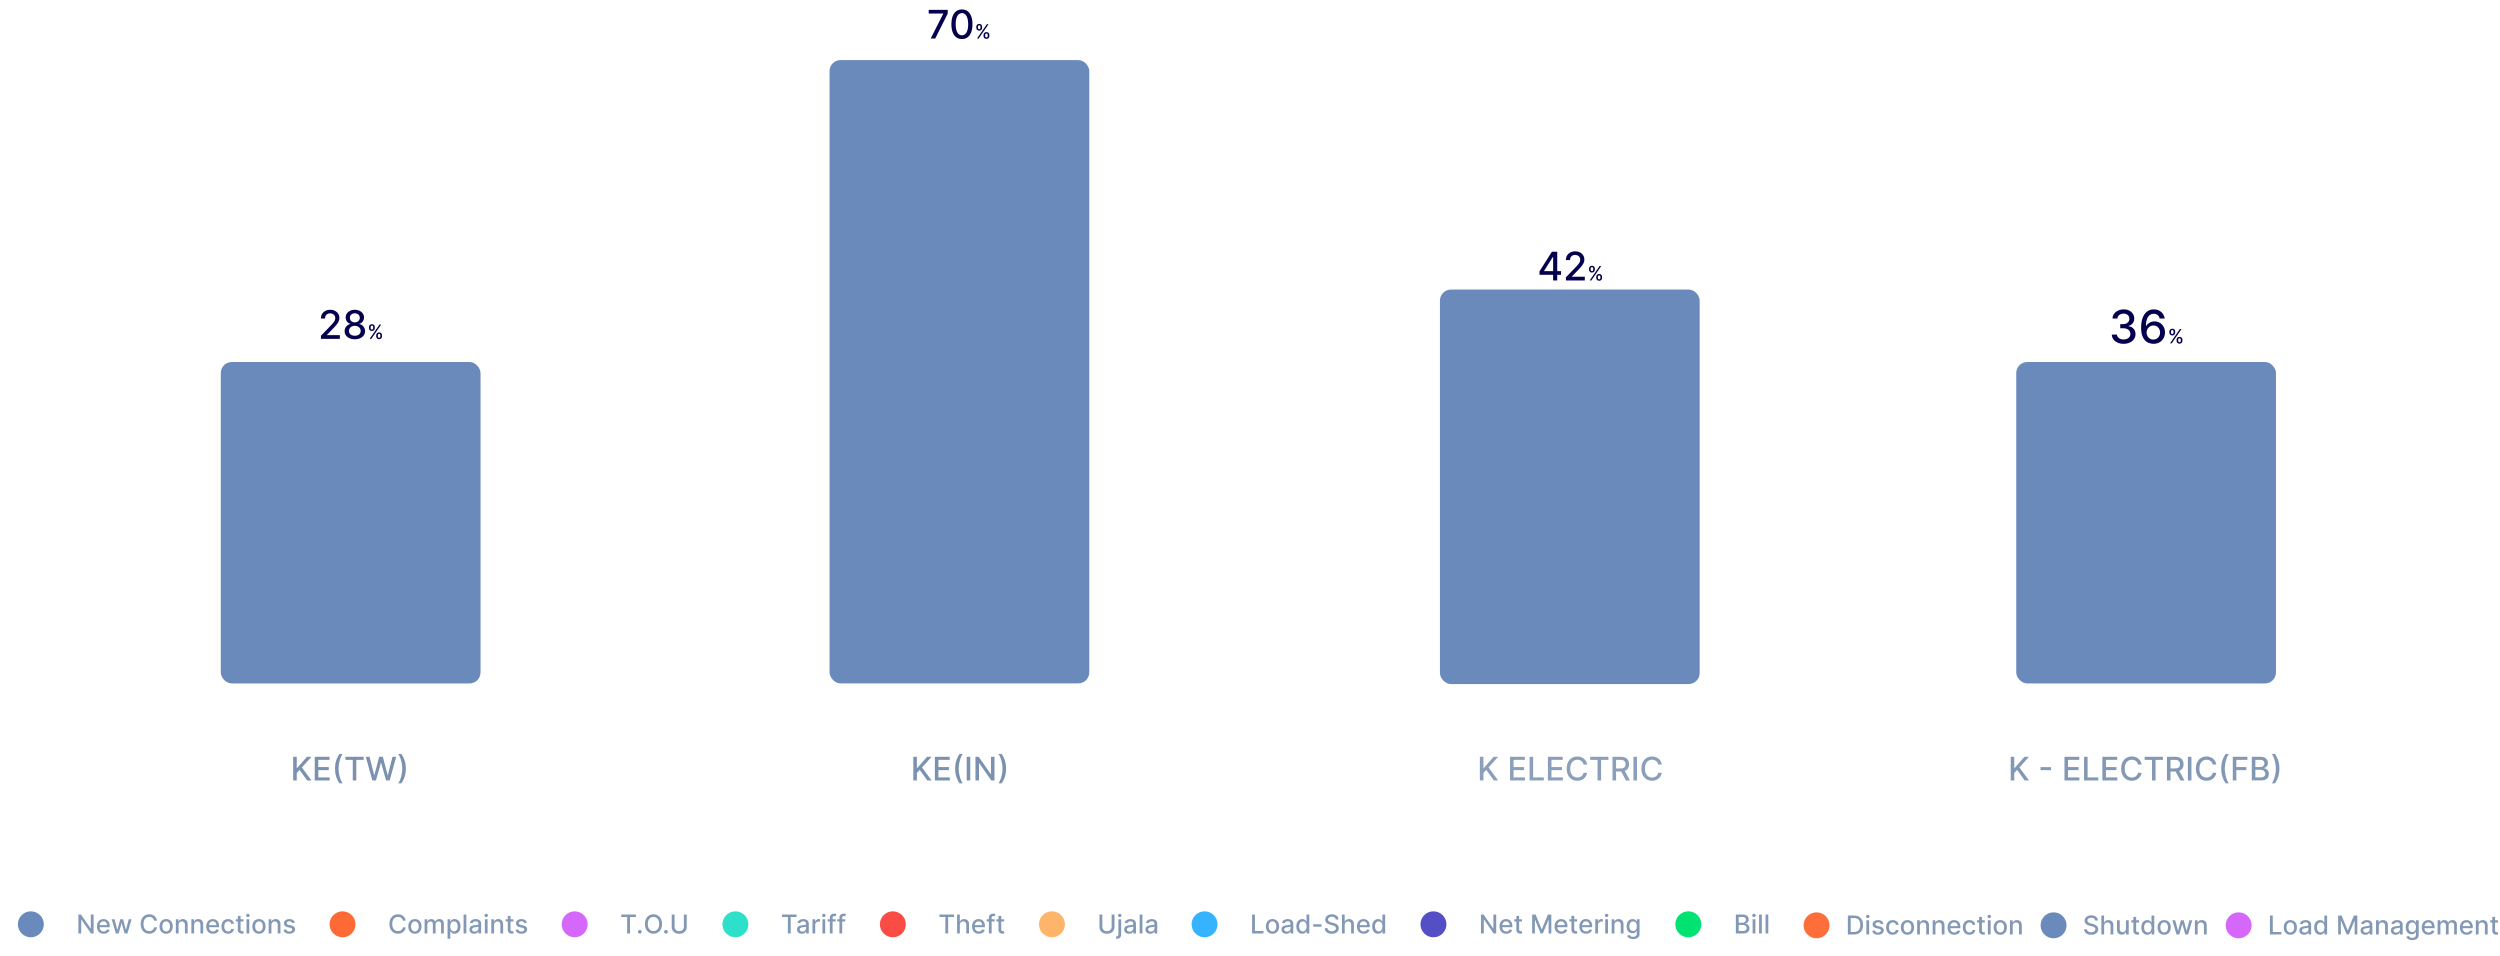 <svg width="1232" height="471" viewBox="0 0 1232 471" fill="none" xmlns="http://www.w3.org/2000/svg"><path d="M144.478 384.6v-11.636h1.756v5.557h.142l4.881-5.557h2.21l-4.693 5.238 4.71 6.398h-2.113l-3.762-5.199-1.375 1.58v3.619h-1.756zm10.625 0v-11.636h7.296v1.511h-5.54v3.546h5.159v1.505h-5.159v3.563h5.608v1.511h-7.364zm9.999-5.818c0-1.424.188-2.735.563-3.932a11.702 11.702 0 011.642-3.312h1.556c-.28.375-.541.835-.784 1.38a13.165 13.165 0 00-.636 1.796c-.182.647-.324 1.32-.426 2.017a14.078 14.078 0 00-.154 2.051c0 .901.089 1.814.267 2.739.179.924.419 1.782.722 2.573.303.792.64 1.438 1.011 1.938h-1.556a11.708 11.708 0 01-1.642-3.313c-.375-1.197-.563-2.509-.563-3.937zm5.115-4.307v-1.511h9.006v1.511h-3.631V384.6h-1.75v-10.125h-3.625zm13.274 10.125l-3.227-11.636h1.847l2.267 9.011h.108l2.358-9.011h1.829l2.358 9.017h.108l2.261-9.017h1.853L192.02 384.6h-1.767l-2.449-8.716h-.091l-2.449 8.716h-1.773zm16.493-5.818c0 1.428-.187 2.74-.562 3.937a11.734 11.734 0 01-1.642 3.313h-1.557c.28-.375.541-.835.784-1.381a13.22 13.22 0 00.636-1.79c.182-.651.324-1.325.426-2.022a14.06 14.06 0 00.154-2.057c0-.898-.089-1.809-.267-2.733a15.29 15.29 0 00-.722-2.574c-.303-.792-.64-1.437-1.011-1.937h1.557a11.729 11.729 0 011.642 3.312c.375 1.197.562 2.508.562 3.932z" fill="#7B91B0"/><rect x="108.8" y="178.4" width="128" height="158.4" rx="5.417" fill="#6B8ABC"/><rect x="408.8" y="29.6" width="128" height="307.183" rx="5.417" fill="#6B8ABC"/><path d="M450.078 384.6v-11.636h1.756v5.557h.142l4.881-5.557h2.21l-4.693 5.238 4.71 6.398h-2.113l-3.762-5.199-1.375 1.58v3.619h-1.756zm10.625 0v-11.636h7.296v1.511h-5.54v3.546h5.159v1.505h-5.159v3.563h5.608v1.511h-7.364zm9.999-5.818c0-1.424.188-2.735.563-3.932a11.702 11.702 0 011.642-3.312h1.556c-.28.375-.541.835-.784 1.38a13.165 13.165 0 00-.636 1.796c-.182.647-.324 1.32-.426 2.017a14.078 14.078 0 00-.154 2.051c0 .901.089 1.814.267 2.739.178.924.419 1.782.722 2.573.303.792.64 1.438 1.011 1.938h-1.556a11.708 11.708 0 01-1.642-3.313c-.375-1.197-.563-2.509-.563-3.937zm7.445-5.818V384.6h-1.756v-11.636h1.756zm11.949 0V384.6h-1.614l-5.915-8.534h-.108v8.534h-1.756v-11.636h1.625l5.921 8.545h.108v-8.545h1.739zm5.691 5.818c0 1.428-.187 2.74-.562 3.937a11.734 11.734 0 01-1.642 3.313h-1.557c.28-.375.542-.835.784-1.381.242-.545.455-1.142.636-1.79.182-.651.324-1.325.426-2.022a14.06 14.06 0 00.154-2.057c0-.898-.089-1.809-.267-2.733a15.29 15.29 0 00-.722-2.574c-.303-.792-.64-1.437-1.011-1.937h1.557a11.729 11.729 0 011.642 3.312c.375 1.197.562 2.508.562 3.932z" fill="#7B91B0"/><path d="M729.278 384.6v-11.636h1.756v5.557h.142l4.881-5.557h2.21l-4.693 5.238 4.71 6.398h-2.114l-3.761-5.199-1.375 1.58v3.619h-1.756zm14.86 0v-11.636h7.295v1.511h-5.54v3.546h5.16v1.505h-5.16v3.563h5.608v1.511h-7.363zm9.64 0v-11.636h1.756v10.125h5.273v1.511h-7.029zm9.032 0v-11.636h7.295v1.511h-5.54v3.546h5.159v1.505h-5.159v3.563h5.608v1.511h-7.363zm19.305-7.852h-1.773a2.716 2.716 0 00-.38-1 2.806 2.806 0 00-.682-.733 2.946 2.946 0 00-.904-.455 3.533 3.533 0 00-1.051-.153c-.67 0-1.271.168-1.801.506-.526.337-.943.831-1.25 1.483-.303.651-.454 1.447-.454 2.386 0 .947.151 1.746.454 2.398.307.651.726 1.144 1.256 1.477.53.333 1.127.5 1.79.5.367 0 .716-.049 1.045-.148.333-.102.635-.252.903-.449a2.714 2.714 0 001.074-1.71l1.773.006a4.744 4.744 0 01-.551 1.579c-.269.478-.616.89-1.04 1.239-.42.345-.901.612-1.443.801a5.351 5.351 0 01-1.773.284c-1.007 0-1.905-.238-2.693-.716-.788-.481-1.409-1.168-1.864-2.062-.45-.894-.676-1.96-.676-3.199 0-1.243.228-2.309.682-3.199.455-.894 1.076-1.579 1.864-2.057.788-.481 1.683-.721 2.687-.721.618 0 1.193.089 1.728.267.537.174 1.02.432 1.448.772.428.338.783.75 1.063 1.239.28.485.47 1.04.568 1.665zm1.527-2.273v-1.511h9.006v1.511h-3.631V384.6h-1.75v-10.125h-3.625zm10.996 10.125v-11.636h4.148c.901 0 1.649.155 2.244.466.598.31 1.045.74 1.341 1.289.295.546.443 1.177.443 1.892 0 .713-.15 1.339-.449 1.881-.295.538-.742.957-1.341 1.256-.595.299-1.343.449-2.244.449h-3.142v-1.512h2.983c.568 0 1.03-.081 1.386-.244.36-.163.623-.4.79-.71.167-.311.25-.684.25-1.12 0-.439-.085-.82-.256-1.142a1.644 1.644 0 00-.79-.738c-.356-.174-.823-.262-1.403-.262h-2.205V384.6h-1.755zm5.744-5.25l2.875 5.25h-2l-2.818-5.25h1.943zm6.324-6.386V384.6h-1.756v-11.636h1.756zm12.222 3.784h-1.773a2.7 2.7 0 00-1.063-1.733 2.952 2.952 0 00-.903-.455 3.538 3.538 0 00-1.051-.153c-.671 0-1.271.168-1.801.506-.527.337-.944.831-1.25 1.483-.303.651-.455 1.447-.455 2.386 0 .947.152 1.746.455 2.398.306.651.725 1.144 1.255 1.477.531.333 1.127.5 1.79.5.368 0 .716-.049 1.046-.148.333-.102.634-.252.903-.449s.496-.437.682-.721c.189-.288.32-.618.392-.989l1.773.006a4.745 4.745 0 01-.552 1.579 4.36 4.36 0 01-1.039 1.239 4.694 4.694 0 01-1.444.801 5.34 5.34 0 01-1.772.284c-1.008 0-1.906-.238-2.693-.716-.788-.481-1.41-1.168-1.864-2.062-.451-.894-.676-1.96-.676-3.199 0-1.243.227-2.309.682-3.199.454-.894 1.075-1.579 1.863-2.057.788-.481 1.684-.721 2.688-.721a5.43 5.43 0 011.727.267 4.57 4.57 0 011.449.772c.428.338.782.75 1.062 1.239.281.485.47 1.04.569 1.665z" fill="#8B9FBA"/><path d="M990.879 384.6v-11.636h1.755v5.557h.142l4.881-5.557h2.21l-4.693 5.238 4.71 6.398h-2.113l-3.762-5.199-1.375 1.58v3.619h-1.755zm19.861-6.557v1.478h-5.16v-1.478h5.16zm6.64 6.557v-11.636h7.29v1.511h-5.54v3.546h5.16v1.505h-5.16v3.563h5.61v1.511h-7.36zm9.64 0v-11.636h1.75v10.125h5.28v1.511h-7.03zm9.03 0v-11.636h7.3v1.511h-5.54v3.546h5.16v1.505h-5.16v3.563h5.6v1.511h-7.36zm19.31-7.852h-1.78a2.665 2.665 0 00-.38-1 2.686 2.686 0 00-.68-.733 2.981 2.981 0 00-.9-.455 3.536 3.536 0 00-1.05-.153c-.67 0-1.27.168-1.81.506-.52.337-.94.831-1.25 1.483-.3.651-.45 1.447-.45 2.386 0 .947.15 1.746.45 2.398.31.651.73 1.144 1.26 1.477.53.333 1.13.5 1.79.5.37 0 .72-.049 1.05-.148.33-.102.63-.252.9-.449s.5-.437.68-.721c.19-.288.32-.618.39-.989l1.78.006c-.1.572-.28 1.098-.56 1.579-.26.478-.61.89-1.04 1.239-.42.345-.9.612-1.44.801-.54.189-1.13.284-1.77.284-1.01 0-1.91-.238-2.69-.716-.79-.481-1.41-1.168-1.87-2.062-.45-.894-.67-1.96-.67-3.199 0-1.243.22-2.309.68-3.199.45-.894 1.07-1.579 1.86-2.057.79-.481 1.69-.721 2.69-.721.62 0 1.19.089 1.73.267.53.174 1.02.432 1.45.772.42.338.78.75 1.06 1.239.28.485.47 1.04.57 1.665zm1.52-2.273v-1.511h9.01v1.511h-3.63V384.6h-1.75v-10.125h-3.63zm11 10.125v-11.636h4.15c.9 0 1.65.155 2.24.466.6.31 1.05.74 1.34 1.289.3.546.44 1.177.44 1.892 0 .713-.14 1.339-.44 1.881-.3.538-.75.957-1.35 1.256-.59.299-1.34.449-2.24.449h-3.14v-1.512h2.98c.57 0 1.03-.081 1.39-.244.36-.163.62-.4.79-.71.16-.311.25-.684.25-1.12 0-.439-.09-.82-.26-1.142-.16-.322-.43-.568-.79-.738-.35-.174-.82-.262-1.4-.262h-2.21V384.6h-1.75zm5.74-5.25l2.88 5.25h-2l-2.82-5.25h1.94zm6.33-6.386V384.6h-1.76v-11.636h1.76zm12.22 3.784h-1.77c-.07-.379-.2-.712-.39-1a2.686 2.686 0 00-.68-.733 2.981 2.981 0 00-.9-.455 3.536 3.536 0 00-1.05-.153c-.67 0-1.27.168-1.8.506-.53.337-.95.831-1.25 1.483-.31.651-.46 1.447-.46 2.386 0 .947.15 1.746.46 2.398.3.651.72 1.144 1.25 1.477.53.333 1.13.5 1.79.5.37 0 .72-.049 1.05-.148.33-.102.63-.252.9-.449s.5-.437.68-.721c.19-.288.32-.618.4-.989l1.77.006c-.1.572-.28 1.098-.55 1.579-.27.478-.62.89-1.04 1.239-.42.345-.9.612-1.45.801-.54.189-1.13.284-1.77.284-1.01 0-1.9-.238-2.69-.716-.79-.481-1.41-1.168-1.87-2.062-.45-.894-.67-1.96-.67-3.199 0-1.243.23-2.309.68-3.199.45-.894 1.08-1.579 1.86-2.057.79-.481 1.69-.721 2.69-.721.62 0 1.19.089 1.73.267.54.174 1.02.432 1.45.772.43.338.78.75 1.06 1.239.28.485.47 1.04.57 1.665zm2.46 2.034c0-1.424.18-2.735.56-3.932.37-1.197.92-2.301 1.64-3.312h1.56c-.28.375-.54.835-.79 1.38-.24.546-.45 1.144-.63 1.796-.18.647-.33 1.32-.43 2.017-.1.693-.15 1.377-.15 2.051 0 .901.09 1.814.27 2.739.17.924.41 1.782.72 2.573.3.792.64 1.438 1.01 1.938h-1.56a11.572 11.572 0 01-1.64-3.313c-.38-1.197-.56-2.509-.56-3.937zm5.69 5.818v-11.636h7.21v1.511h-5.46v3.546h4.94v1.505h-4.94v5.074h-1.75zm9.37 0v-11.636h4.26c.83 0 1.51.136 2.05.409.55.269.95.634 1.22 1.096.27.459.4.976.4 1.552 0 .484-.09.893-.26 1.227-.18.329-.42.595-.72.795-.3.197-.62.341-.98.432v.114c.39.019.77.144 1.13.375.37.227.68.551.92.971.25.421.37.932.37 1.534 0 .595-.14 1.129-.42 1.603-.28.469-.71.842-1.29 1.119-.58.273-1.32.409-2.22.409h-4.46zm1.76-1.506h2.53c.84 0 1.44-.162 1.81-.488.36-.326.54-.733.54-1.222 0-.367-.09-.704-.28-1.011a1.968 1.968 0 00-.79-.733c-.34-.182-.75-.273-1.22-.273h-2.59v3.727zm0-5.096h2.35c.39 0 .75-.076 1.06-.227.32-.152.57-.364.76-.637.19-.276.28-.602.28-.977 0-.481-.17-.885-.5-1.21-.34-.326-.86-.489-1.56-.489h-2.39v3.54zm11.84.784c0 1.428-.19 2.74-.56 3.937a11.836 11.836 0 01-1.64 3.313h-1.56c.28-.375.54-.835.78-1.381.25-.545.46-1.142.64-1.79.18-.651.32-1.325.43-2.022.1-.697.15-1.383.15-2.057 0-.898-.09-1.809-.27-2.733-.18-.924-.42-1.782-.72-2.574-.3-.792-.64-1.437-1.01-1.937h1.56a11.83 11.83 0 011.64 3.312c.37 1.197.56 2.508.56 3.932z" fill="#8398B5"/><rect x="993.6" y="178.4" width="128" height="158.4" rx="5.417" fill="#6B8ABC"/><path d="M1046.53 169.426c-1.1 0-2.09-.191-2.96-.572-.87-.382-1.55-.911-2.06-1.588-.5-.682-.77-1.471-.8-2.369h2.53c.03.489.19.914.49 1.274.3.354.69.628 1.17.821.49.194 1.03.29 1.62.29.65 0 1.22-.112 1.72-.338.51-.226.9-.54 1.19-.943.28-.408.42-.878.42-1.41 0-.553-.14-1.039-.42-1.458-.28-.425-.7-.758-1.24-.999-.53-.242-1.18-.363-1.95-.363h-1.39v-2.03h1.39c.61 0 1.15-.111 1.61-.331.47-.22.84-.526 1.1-.918.26-.398.39-.862.39-1.394 0-.511-.11-.954-.34-1.33a2.359 2.359 0 00-.97-.894c-.41-.215-.9-.322-1.47-.322-.53 0-1.03.099-1.5.298a2.79 2.79 0 00-1.13.838c-.29.36-.45.792-.47 1.297h-2.41c.03-.892.29-1.676.79-2.353a5.123 5.123 0 012-1.587c.83-.382 1.75-.572 2.76-.572 1.06 0 1.97.206 2.74.62.77.408 1.37.954 1.79 1.636.42.682.63 1.429.62 2.24.01.924-.25 1.708-.77 2.353-.52.644-1.2 1.077-2.06 1.297v.129c1.09.166 1.94.601 2.54 1.305.61.704.91 1.577.91 2.619 0 .908-.25 1.721-.76 2.441-.51.72-1.2 1.287-2.07 1.7-.88.409-1.88.613-3.01.613zm14.64 0a6.633 6.633 0 01-2.17-.403c-.71-.258-1.36-.688-1.94-1.289-.58-.602-1.04-1.41-1.39-2.426-.34-1.015-.52-2.283-.52-3.803 0-1.439.15-2.718.43-3.835.29-1.118.71-2.06 1.25-2.828.54-.774 1.2-1.362 1.97-1.765.76-.403 1.63-.604 2.58-.604.99 0 1.86.193 2.62.58.76.387 1.38.921 1.85 1.603.48.682.79 1.459.92 2.329h-2.46c-.17-.688-.5-1.249-.99-1.684-.5-.435-1.14-.653-1.94-.653-1.21 0-2.15.527-2.83 1.579-.67 1.053-1.01 2.517-1.01 4.392h.12c.28-.467.63-.865 1.05-1.193.42-.333.88-.588 1.4-.765a4.918 4.918 0 011.64-.274c.96 0 1.82.234 2.6.701.78.462 1.4 1.101 1.86 1.918.46.816.69 1.751.69 2.804s-.24 2.006-.72 2.86a5.219 5.219 0 01-1.99 2.031c-.86.494-1.87.736-3.02.725zm0-2.095c.63 0 1.2-.156 1.7-.468.49-.311.89-.73 1.18-1.256.29-.527.43-1.115.43-1.765 0-.634-.14-1.211-.42-1.732a3.253 3.253 0 00-1.16-1.241c-.49-.307-1.05-.46-1.68-.46-.48 0-.92.092-1.33.274-.4.183-.76.435-1.06.758-.31.322-.55.693-.73 1.112-.17.413-.25.851-.25 1.313 0 .618.14 1.19.42 1.716.29.527.69.951 1.19 1.273.5.317 1.07.476 1.71.476zm11.45.543v-.373c0-.267.06-.511.17-.732.11-.223.27-.402.49-.535.21-.136.48-.204.78-.204.31 0 .58.067.79.2.21.134.37.312.48.536.11.223.16.468.16.735v.373c0 .267-.05.512-.16.736-.11.221-.27.399-.49.535-.21.133-.47.2-.78.2-.31 0-.57-.067-.79-.2a1.337 1.337 0 01-.48-.535 1.65 1.65 0 01-.17-.736zm.81-.373v.373c0 .198.04.378.14.539.09.161.26.242.49.242.23 0 .4-.081.49-.242.09-.161.14-.341.14-.539v-.373c0-.198-.05-.377-.14-.539-.09-.161-.25-.241-.49-.241-.23 0-.39.08-.49.241a.996.996 0 00-.14.539zm-4.37-3.674v-.373c0-.267.06-.512.17-.736.11-.223.28-.401.49-.535.22-.133.48-.2.78-.2.32 0 .58.067.79.2.21.134.37.312.48.535.11.224.16.469.16.736v.373c0 .267-.05.512-.16.735-.11.221-.27.4-.48.536-.22.133-.48.2-.79.2-.31 0-.57-.067-.79-.2a1.34 1.34 0 01-.48-.536 1.642 1.642 0 01-.17-.735zm.81-.373v.373c0 .198.05.377.14.539.1.161.26.241.49.241.23 0 .4-.08.49-.241.09-.162.14-.341.14-.539v-.373c0-.198-.05-.378-.13-.539-.09-.161-.26-.241-.5-.241-.23 0-.39.08-.49.241a1.09 1.09 0 00-.14.539zm-.48 5.746l4.86-7.072h.83l-4.86 7.072h-.83zM158.161 167v-1.547l4.786-4.959c.511-.539.932-1.011 1.264-1.416.336-.41.587-.799.753-1.167a2.84 2.84 0 00.248-1.174c0-.47-.11-.875-.331-1.216a2.169 2.169 0 00-.905-.794 2.875 2.875 0 00-1.292-.283c-.506 0-.948.104-1.326.311a2.13 2.13 0 00-.87.877c-.202.377-.304.819-.304 1.326h-2.037c0-.861.198-1.614.594-2.258a4.027 4.027 0 011.63-1.499c.69-.359 1.475-.539 2.355-.539.888 0 1.671.177 2.348.532.681.35 1.213.829 1.595 1.436.383.604.574 1.285.574 2.045 0 .525-.099 1.038-.297 1.54-.194.502-.532 1.061-1.016 1.678-.483.613-1.155 1.356-2.016 2.231l-2.811 2.942v.104h6.368V167h-9.31zm16.706.193c-.989 0-1.864-.17-2.624-.511-.755-.34-1.347-.81-1.775-1.409a3.386 3.386 0 01-.635-2.044 3.593 3.593 0 011.395-2.914 3.185 3.185 0 011.45-.65v-.083a2.853 2.853 0 01-1.692-1.132c-.424-.585-.633-1.257-.628-2.017a3.306 3.306 0 01.573-1.934c.391-.571.928-1.02 1.609-1.347.681-.326 1.457-.49 2.327-.49.861 0 1.63.166 2.307.497.682.327 1.218.776 1.609 1.347a3.34 3.34 0 01.594 1.927 3.358 3.358 0 01-.649 2.017 2.872 2.872 0 01-1.671 1.132v.083a3.087 3.087 0 011.429.65 3.67 3.67 0 011.023 1.263c.257.502.389 1.052.393 1.651a3.459 3.459 0 01-.649 2.044c-.428.599-1.022 1.069-1.782 1.409-.755.341-1.623.511-2.604.511zm0-1.747c.585 0 1.092-.097 1.52-.29.428-.198.76-.472.994-.822a2.24 2.24 0 00.36-1.243 2.33 2.33 0 00-.387-1.305 2.58 2.58 0 00-1.015-.891c-.429-.217-.919-.325-1.472-.325-.557 0-1.052.108-1.484.325a2.57 2.57 0 00-1.023.891c-.248.377-.37.812-.366 1.305-.004.474.109.889.339 1.243.235.35.568.624 1.001.822.433.193.944.29 1.533.29zm0-6.582c.47 0 .887-.094 1.251-.283.363-.189.649-.451.856-.787.212-.336.32-.73.325-1.181a2.197 2.197 0 00-.318-1.161 2.019 2.019 0 00-.85-.766c-.363-.184-.785-.277-1.264-.277-.488 0-.916.093-1.284.277a2.019 2.019 0 00-.85.766c-.202.332-.301.719-.297 1.161-.004.451.097.845.304 1.181.207.336.493.598.857.787.368.189.792.283 1.27.283zm10.521 6.81v-.373c0-.267.055-.511.166-.732.112-.223.276-.402.49-.535.216-.136.478-.204.784-.204.313 0 .575.067.787.2.212.134.372.312.48.535.111.224.166.469.166.736v.373c0 .267-.055.512-.166.735-.11.222-.273.4-.487.536-.212.133-.472.2-.78.2-.311 0-.573-.067-.788-.2a1.32 1.32 0 01-.486-.536 1.626 1.626 0 01-.166-.735zm.804-.373v.373c0 .198.048.378.142.539.094.161.259.241.494.241.232 0 .395-.08.487-.241.092-.161.138-.341.138-.539v-.373c0-.198-.045-.378-.135-.539-.087-.161-.251-.241-.49-.241-.23 0-.394.08-.491.241a1.034 1.034 0 00-.145.539zm-4.361-3.674v-.373c0-.267.055-.512.166-.736.112-.223.276-.401.49-.535.216-.134.478-.2.784-.2.313 0 .575.066.787.2.212.134.372.312.48.535.108.224.163.469.163.736v.373c0 .267-.056.512-.166.735-.108.221-.27.4-.484.536-.211.133-.472.2-.78.2-.313 0-.577-.067-.791-.2a1.333 1.333 0 01-.483-.536 1.626 1.626 0 01-.166-.735zm.808-.373v.373c0 .198.046.377.138.538.095.162.259.242.494.242.23 0 .391-.08.483-.242.095-.161.142-.34.142-.538v-.373c0-.198-.045-.378-.135-.539-.089-.161-.253-.242-.49-.242-.23 0-.394.081-.49.242a1.041 1.041 0 00-.142.539zm-.48 5.746l4.862-7.072h.825L182.984 167h-.825zM458.637 19l6.175-12.21v-.104h-7.142v-1.83h9.352v1.892L460.868 19h-2.231zm15.407.235c-1.091-.005-2.024-.293-2.797-.863-.774-.571-1.365-1.402-1.775-2.494-.41-1.091-.615-2.405-.615-3.943 0-1.534.205-2.844.615-3.93.414-1.087 1.008-1.916 1.782-2.486.778-.571 1.708-.857 2.79-.857s2.01.288 2.783.863c.774.571 1.365 1.4 1.775 2.487.415 1.082.622 2.39.622 3.923 0 1.542-.205 2.859-.615 3.95-.41 1.087-1.001 1.918-1.775 2.493-.773.571-1.704.857-2.79.857zm0-1.844c.958 0 1.706-.468 2.244-1.402.544-.935.815-2.286.815-4.054 0-1.175-.124-2.167-.373-2.977-.244-.815-.596-1.432-1.056-1.851a2.312 2.312 0 00-1.63-.635c-.953 0-1.701.47-2.245 1.409-.543.939-.817 2.29-.822 4.054 0 1.178.122 2.175.366 2.99.249.81.601 1.425 1.057 1.844a2.36 2.36 0 001.644.622zm10.641.283v-.373c0-.267.055-.511.166-.732.113-.223.276-.402.49-.535.217-.136.478-.204.784-.204.313 0 .576.067.787.2.212.134.372.312.48.535.111.224.166.469.166.736v.373c0 .267-.055.512-.166.736-.11.22-.272.399-.487.535-.211.133-.471.2-.78.2-.311 0-.573-.067-.787-.2a1.325 1.325 0 01-.487-.535 1.629 1.629 0 01-.166-.736zm.805-.373v.373c0 .198.047.378.141.539.095.16.259.241.494.241.233 0 .395-.08.487-.241a1.07 1.07 0 00.138-.539v-.373c0-.198-.045-.378-.135-.539-.087-.16-.251-.241-.49-.241-.23 0-.394.08-.49.241a1.025 1.025 0 00-.145.539zm-4.362-3.674v-.373c0-.267.055-.512.166-.736.113-.223.276-.402.49-.535.217-.133.478-.2.784-.2.313 0 .576.067.788.2.211.133.371.312.48.535.108.224.162.469.162.736v.373c0 .267-.055.512-.166.735-.108.221-.269.4-.483.536-.212.133-.472.2-.781.2-.313 0-.576-.067-.791-.2a1.337 1.337 0 01-.483-.536 1.63 1.63 0 01-.166-.735zm.808-.373v.373c0 .198.046.377.138.538.095.162.259.242.494.242.23 0 .392-.08.484-.242a1.05 1.05 0 00.141-.538v-.373c0-.198-.045-.378-.134-.539-.09-.161-.254-.242-.491-.242-.23 0-.393.08-.49.242a1.04 1.04 0 00-.142.539zm-.48 5.746l4.862-7.072h.826L482.282 19h-.826z" fill="#05004E"/><rect x="709.6" y="142.697" width="128" height="194.4" rx="5.417" fill="#6B8ABC"/><path d="M758.664 135.438v-1.727l6.112-9.655h1.361v2.541h-.864l-4.372 6.921v.11h8.378v1.81h-10.615zm6.706 2.762v-3.287l.014-.788v-10.069h2.023V138.2h-2.037zm6.316 0v-1.547l4.786-4.959a26.13 26.13 0 001.264-1.416c.336-.409.587-.798.753-1.167a2.82 2.82 0 00.248-1.174c0-.47-.11-.875-.331-1.215a2.171 2.171 0 00-.905-.795 2.884 2.884 0 00-1.291-.283c-.507 0-.949.104-1.326.311-.378.207-.668.5-.871.877-.202.378-.303.82-.303 1.326h-2.038c0-.861.198-1.614.594-2.258a4.034 4.034 0 011.63-1.499c.691-.359 1.476-.539 2.355-.539.889 0 1.671.178 2.348.532a3.99 3.99 0 011.596 1.437c.382.603.573 1.284.573 2.044 0 .525-.099 1.038-.297 1.54-.193.502-.532 1.061-1.015 1.678-.484.613-1.156 1.356-2.017 2.231l-2.811 2.942v.104h6.368v1.83h-9.31zm14.939-1.326v-.373c0-.267.055-.511.165-.732.113-.223.277-.402.491-.535.216-.136.477-.204.784-.204.313 0 .575.067.787.2.212.134.372.312.48.536.111.223.166.468.166.735v.373c0 .267-.055.512-.166.736-.11.221-.273.399-.487.535-.212.133-.472.2-.78.2-.311 0-.574-.067-.788-.2a1.333 1.333 0 01-.487-.535 1.646 1.646 0 01-.165-.736zm.804-.373v.373c0 .198.047.378.142.539.094.161.259.242.494.242.232 0 .394-.081.487-.242.092-.161.138-.341.138-.539v-.373a1.09 1.09 0 00-.135-.539c-.087-.161-.251-.241-.49-.241-.231 0-.394.08-.491.241a1.037 1.037 0 00-.145.539zm-4.361-3.674v-.373c0-.267.055-.512.166-.736.112-.223.276-.401.49-.535.216-.133.478-.2.784-.2.313 0 .575.067.787.2.212.134.372.312.48.535.108.224.162.469.162.736v.373c0 .267-.055.512-.165.735-.108.221-.27.4-.484.536-.212.133-.472.2-.78.2-.313 0-.577-.067-.791-.2a1.333 1.333 0 01-.483-.536 1.626 1.626 0 01-.166-.735zm.808-.373v.373c0 .198.046.377.138.539.094.161.259.241.494.241.23 0 .391-.08.483-.241.095-.162.142-.341.142-.539v-.373c0-.198-.045-.378-.135-.539-.09-.161-.253-.241-.49-.241-.23 0-.394.08-.491.241a1.05 1.05 0 00-.141.539zm-.48 5.746l4.862-7.072h.825l-4.862 7.072h-.825z" fill="#05004E"/><circle cx="15.2" cy="455.5" r="6.4" fill="#6B8ABC"/><path d="M46.136 450.691V460h-1.29l-4.732-6.827h-.087V460h-1.404v-9.309h1.3l4.736 6.837h.087v-6.837h1.39zm4.95 9.45c-.689 0-1.281-.147-1.778-.441a2.987 2.987 0 01-1.145-1.25c-.267-.539-.4-1.171-.4-1.895 0-.715.133-1.346.4-1.891.27-.546.645-.971 1.127-1.277.485-.306 1.051-.459 1.7-.459.394 0 .776.065 1.145.195.37.13.702.335.996.614.294.278.526.641.695 1.086.17.442.255.98.255 1.614v.481h-5.55V455.9h4.218c0-.357-.073-.674-.218-.95a1.65 1.65 0 00-.614-.659 1.72 1.72 0 00-.918-.241c-.382 0-.715.094-1 .282-.282.185-.5.427-.655.727-.151.297-.227.62-.227.969v.795c0 .467.082.864.246 1.191.166.327.398.577.695.75.297.17.644.254 1.041.254.258 0 .492-.036.705-.109.212-.075.395-.188.55-.336.154-.149.272-.332.354-.55l1.286.232c-.103.379-.288.71-.554.995a2.679 2.679 0 01-.996.659c-.397.155-.85.232-1.359.232zM57.09 460l-2.055-6.982h1.405l1.368 5.128h.068l1.373-5.128h1.404l1.364 5.105h.068l1.36-5.105h1.404L62.799 460h-1.386l-1.419-5.041h-.104L58.472 460H57.09zm20.277-6.282H75.95a2.174 2.174 0 00-.85-1.386 2.347 2.347 0 00-.723-.364 2.848 2.848 0 00-.84-.122c-.537 0-1.017.135-1.442.404-.42.27-.754.665-1 1.187-.242.521-.363 1.157-.363 1.909 0 .757.121 1.397.363 1.918.246.521.58.915 1.005 1.182.424.266.901.4 1.432.4.294 0 .572-.04.836-.118a2.4 2.4 0 00.723-.36A2.196 2.196 0 0075.95 457l1.418.005a3.79 3.79 0 01-.44 1.263 3.473 3.473 0 01-.833.991c-.336.276-.72.49-1.154.641a4.258 4.258 0 01-1.418.228c-.806 0-1.525-.191-2.155-.573-.63-.385-1.127-.935-1.49-1.65-.361-.715-.542-1.568-.542-2.559 0-.994.182-1.847.546-2.559.363-.716.86-1.264 1.49-1.646.631-.385 1.348-.577 2.15-.577.495 0 .955.071 1.382.214.43.139.817.345 1.16.618.342.269.625.6.85.991.224.387.375.831.454 1.331zm4.513 6.423c-.655 0-1.226-.15-1.714-.45a3.03 3.03 0 01-1.136-1.259c-.27-.539-.405-1.17-.405-1.891 0-.724.135-1.357.405-1.9a3.03 3.03 0 011.136-1.263c.488-.3 1.06-.45 1.714-.45.654 0 1.225.15 1.713.45.488.3.867.721 1.137 1.263.27.543.404 1.176.404 1.9 0 .721-.135 1.352-.404 1.891a3.04 3.04 0 01-1.137 1.259c-.488.3-1.059.45-1.713.45zm.004-1.141c.424 0 .776-.112 1.055-.336a1.97 1.97 0 00.618-.896c.136-.372.204-.783.204-1.231a3.55 3.55 0 00-.204-1.228 2 2 0 00-.618-.904c-.28-.227-.63-.341-1.055-.341-.427 0-.782.114-1.063.341a2.032 2.032 0 00-.623.904c-.133.373-.2.782-.2 1.228 0 .448.066.859.2 1.231.136.373.344.672.623.896.281.224.636.336 1.063.336zm6.126-3.145V460h-1.359v-6.982h1.305v1.137h.086c.16-.37.412-.667.755-.891.345-.224.78-.336 1.304-.336.476 0 .893.1 1.25.3.358.196.635.49.832.881.197.391.295.875.295 1.45V460H91.12v-4.277c0-.506-.131-.902-.395-1.186-.264-.288-.626-.432-1.086-.432-.316 0-.596.068-.841.204a1.479 1.479 0 00-.578.6c-.139.261-.209.576-.209.946zm7.65 0V460h-1.359v-6.982h1.305v1.137h.086c.16-.37.412-.667.755-.891.345-.224.78-.336 1.304-.336.476 0 .893.1 1.25.3.358.196.635.49.832.881.197.391.296.875.296 1.45V460h-1.36v-4.277c0-.506-.131-.902-.395-1.186-.264-.288-.626-.432-1.086-.432-.316 0-.596.068-.841.204a1.479 1.479 0 00-.578.6c-.139.261-.209.576-.209.946zm9.3 4.286c-.688 0-1.28-.147-1.777-.441a2.981 2.981 0 01-1.145-1.25c-.267-.539-.4-1.171-.4-1.895 0-.715.133-1.346.4-1.891a3.095 3.095 0 011.127-1.277c.485-.306 1.051-.459 1.7-.459.394 0 .776.065 1.145.195.37.13.702.335.996.614.294.278.526.641.695 1.086.17.442.255.98.255 1.614v.481h-5.55V455.9h4.218c0-.357-.073-.674-.218-.95a1.653 1.653 0 00-.614-.659 1.72 1.72 0 00-.918-.241c-.382 0-.715.094-1 .282-.282.185-.5.427-.655.727-.151.297-.227.62-.227.969v.795c0 .467.082.864.246 1.191.166.327.398.577.695.75.297.17.644.254 1.041.254.258 0 .492-.036.705-.109.212-.075.395-.188.55-.336.154-.149.272-.332.354-.55l1.286.232c-.103.379-.287.71-.554.995a2.683 2.683 0 01-.996.659c-.397.155-.85.232-1.359.232zm7.445 0c-.676 0-1.258-.153-1.746-.459a3.042 3.042 0 01-1.118-1.277c-.261-.543-.391-1.164-.391-1.864 0-.709.133-1.335.4-1.877a3.067 3.067 0 011.127-1.277c.485-.306 1.056-.459 1.714-.459.53 0 1.003.098 1.418.295a2.483 2.483 0 011.464 2.05h-1.323a1.583 1.583 0 00-.5-.845c-.257-.237-.603-.355-1.036-.355-.379 0-.711.1-.996.3-.282.197-.501.479-.659.845-.157.364-.236.794-.236 1.291 0 .509.077.949.232 1.319.154.369.372.656.654.859.285.203.62.304 1.005.304.257 0 .491-.047.7-.141.212-.097.389-.235.532-.413.145-.179.247-.394.304-.646h1.323a2.576 2.576 0 01-.441 1.209 2.538 2.538 0 01-.986.837c-.41.203-.89.304-1.441.304zm7.58-7.123v1.091h-3.813v-1.091h3.813zm-2.791-1.672h1.36v6.604c0 .264.039.462.118.596.078.13.18.219.304.268.128.045.265.068.414.068a1.6 1.6 0 00.286-.023l.191-.036.246 1.123a2.68 2.68 0 01-.882.145 2.382 2.382 0 01-1-.191 1.712 1.712 0 01-.75-.618c-.191-.279-.287-.629-.287-1.05v-6.886zm4.295 8.654v-6.982h1.359V460h-1.359zm.686-8.059a.867.867 0 01-.609-.236.769.769 0 01-.25-.573.76.76 0 01.25-.573.859.859 0 01.609-.241c.236 0 .438.081.605.241a.756.756 0 01.254.573.766.766 0 01-.254.573.853.853 0 01-.605.236zm5.442 8.2c-.654 0-1.226-.15-1.713-.45a3.04 3.04 0 01-1.137-1.259c-.27-.539-.404-1.17-.404-1.891 0-.724.134-1.357.404-1.9.27-.542.649-.963 1.137-1.263.487-.3 1.059-.45 1.713-.45.655 0 1.226.15 1.714.45.488.3.866.721 1.136 1.263.27.543.405 1.176.405 1.9 0 .721-.135 1.352-.405 1.891-.27.539-.648.959-1.136 1.259-.488.3-1.059.45-1.714.45zm.005-1.141c.424 0 .775-.112 1.054-.336.279-.224.485-.523.618-.896a3.54 3.54 0 00.205-1.231c0-.446-.068-.855-.205-1.228a1.996 1.996 0 00-.618-.904c-.279-.227-.63-.341-1.054-.341-.428 0-.782.114-1.064.341a2.036 2.036 0 00-.623.904c-.133.373-.2.782-.2 1.228 0 .448.067.859.2 1.231.137.373.344.672.623.896.282.224.636.336 1.064.336zm6.126-3.145V460h-1.359v-6.982h1.304v1.137h.087c.16-.37.412-.667.754-.891.346-.224.78-.336 1.305-.336.475 0 .892.1 1.25.3.357.196.635.49.832.881.197.391.295.875.295 1.45V460h-1.359v-4.277c0-.506-.132-.902-.396-1.186-.263-.288-.625-.432-1.086-.432-.315 0-.595.068-.841.204a1.478 1.478 0 00-.577.6c-.139.261-.209.576-.209.946zm11.523-1.132l-1.232.218a1.487 1.487 0 00-.246-.45 1.216 1.216 0 00-.445-.35c-.188-.091-.423-.136-.705-.136-.385 0-.706.086-.963.259-.258.17-.387.389-.387.659 0 .233.087.421.259.564.173.142.452.259.837.35l1.109.254c.642.149 1.121.377 1.436.687.315.309.473.71.473 1.204 0 .418-.121.791-.364 1.118-.239.324-.574.579-1.004.764-.428.185-.923.277-1.487.277-.781 0-1.419-.167-1.913-.5-.494-.336-.797-.813-.909-1.432l1.313-.2c.082.343.25.602.505.778.254.172.586.259.995.259.446 0 .802-.093 1.068-.278.267-.187.4-.416.4-.686a.713.713 0 00-.245-.55c-.161-.148-.408-.261-.741-.336l-1.182-.259c-.651-.149-1.133-.385-1.445-.709-.309-.325-.464-.735-.464-1.232 0-.412.115-.773.346-1.082.23-.309.548-.55.954-.723.406-.176.871-.263 1.396-.263.754 0 1.348.163 1.781.49.434.325.72.76.86 1.305z" fill="#8398B5"/><circle cx="168.8" cy="455.5" r="6.4" fill="#FE6A35"/><path d="M199.955 453.718h-1.418a2.19 2.19 0 00-.305-.8 2.24 2.24 0 00-.545-.586 2.365 2.365 0 00-.723-.364 2.85 2.85 0 00-.841-.122c-.536 0-1.017.135-1.441.404-.421.27-.755.665-1 1.187-.242.521-.364 1.157-.364 1.909 0 .757.122 1.397.364 1.918.245.521.58.915 1.005 1.182.424.266.901.4 1.431.4.294 0 .573-.04.837-.118.266-.082.507-.202.722-.36a2.192 2.192 0 00.86-1.368l1.418.005a3.802 3.802 0 01-.441 1.263 3.479 3.479 0 01-.832.991c-.336.276-.721.49-1.155.641a4.255 4.255 0 01-1.418.228c-.806 0-1.524-.191-2.154-.573-.631-.385-1.128-.935-1.491-1.65-.361-.715-.541-1.568-.541-2.559 0-.994.182-1.847.545-2.559.364-.716.861-1.264 1.491-1.646.631-.385 1.347-.577 2.15-.577.494 0 .955.071 1.382.214.43.139.817.345 1.159.618.343.269.626.6.85.991.224.387.376.831.455 1.331zm4.512 6.423c-.654 0-1.226-.15-1.713-.45a3.04 3.04 0 01-1.137-1.259c-.269-.539-.404-1.17-.404-1.891 0-.724.135-1.357.404-1.9.27-.542.649-.963 1.137-1.263.487-.3 1.059-.45 1.713-.45.655 0 1.226.15 1.714.45.488.3.867.721 1.136 1.263.27.543.405 1.176.405 1.9 0 .721-.135 1.352-.405 1.891a3.03 3.03 0 01-1.136 1.259c-.488.3-1.059.45-1.714.45zm.005-1.141c.424 0 .776-.112 1.054-.336.279-.224.485-.523.619-.896.136-.372.204-.783.204-1.231a3.56 3.56 0 00-.204-1.228 2.005 2.005 0 00-.619-.904c-.278-.227-.63-.341-1.054-.341-.427 0-.782.114-1.064.341a2.036 2.036 0 00-.623.904c-.133.373-.2.782-.2 1.228 0 .448.067.859.2 1.231.137.373.344.672.623.896.282.224.637.336 1.064.336zm4.767 1v-6.982h1.304v1.137h.087a1.8 1.8 0 01.713-.9c.331-.218.726-.327 1.187-.327.466 0 .857.109 1.172.327.319.218.553.518.705.9h.073c.166-.373.432-.67.795-.891.364-.224.797-.336 1.3-.336.634 0 1.15.198 1.55.595.403.397.605.995.605 1.795V460h-1.359v-4.554c0-.473-.129-.815-.387-1.028a1.404 1.404 0 00-.922-.318c-.443 0-.787.137-1.032.409-.246.27-.368.617-.368 1.041V460h-1.355v-4.641c0-.378-.118-.683-.355-.913-.236-.231-.543-.346-.922-.346-.258 0-.496.068-.714.205a1.501 1.501 0 00-.523.559c-.13.239-.195.517-.195.832V460h-1.359zm11.312 2.618v-9.6h1.328v1.132h.113c.079-.145.193-.313.341-.504.149-.191.355-.358.618-.5.264-.146.612-.218 1.046-.218.563 0 1.066.142 1.509.427.442.285.789.695 1.041 1.232.254.536.382 1.181.382 1.936 0 .755-.126 1.401-.378 1.941-.251.536-.597.95-1.036 1.241a2.683 2.683 0 01-1.505.432c-.424 0-.771-.072-1.04-.214a1.968 1.968 0 01-.628-.5 3.889 3.889 0 01-.35-.509h-.082v3.704h-1.359zm1.332-6.109c0 .491.071.922.214 1.291.142.37.348.659.618.868.27.206.6.31.991.31.406 0 .745-.108 1.018-.323.273-.218.479-.514.618-.887.143-.372.214-.792.214-1.259 0-.46-.07-.874-.209-1.241a1.912 1.912 0 00-.618-.868c-.273-.212-.614-.318-1.023-.318-.394 0-.727.102-1 .305-.27.203-.474.486-.614.85-.139.363-.209.787-.209 1.272zm7.927-5.818V460h-1.359v-9.309h1.359zm3.861 9.464c-.443 0-.843-.082-1.2-.246a2.013 2.013 0 01-.85-.722c-.206-.316-.309-.702-.309-1.159 0-.394.075-.719.227-.973.151-.255.356-.456.613-.605.258-.148.546-.26.864-.336.318-.076.643-.133.973-.173l1.018-.118c.261-.033.45-.086.568-.159.118-.073.177-.191.177-.355v-.031c0-.397-.112-.705-.336-.923-.221-.218-.551-.327-.991-.327-.457 0-.818.101-1.082.304-.26.2-.441.423-.541.668l-1.277-.291c.152-.424.373-.766.664-1.027a2.703 2.703 0 011.013-.573 3.968 3.968 0 011.205-.181c.279 0 .574.033.886.1.316.063.609.181.882.354.276.173.502.42.677.741.176.318.264.732.264 1.241V460h-1.327v-.954h-.055a1.945 1.945 0 01-.395.518c-.176.17-.402.31-.677.423a2.634 2.634 0 01-.991.168zm.295-1.091c.376 0 .697-.074.964-.223.269-.148.474-.342.613-.582.143-.242.214-.501.214-.777v-.9c-.048.049-.142.094-.282.136-.136.04-.292.075-.468.105-.176.027-.347.053-.514.077l-.418.055a3.36 3.36 0 00-.723.168 1.243 1.243 0 00-.518.341c-.127.145-.191.339-.191.582 0 .336.125.591.373.763.249.17.565.255.95.255zm4.96.936v-6.982h1.359V460h-1.359zm.687-8.059a.864.864 0 01-.609-.236.769.769 0 01-.25-.573.76.76 0 01.25-.573.855.855 0 01.609-.241.84.84 0 01.604.241c.17.158.255.349.255.573a.763.763 0 01-.255.573.848.848 0 01-.604.236zm3.86 3.914V460h-1.359v-6.982h1.304v1.137h.087c.16-.37.412-.667.754-.891.346-.224.781-.336 1.305-.336.476 0 .892.1 1.25.3.357.196.635.49.832.881.197.391.295.875.295 1.45V460h-1.359v-4.277c0-.506-.132-.902-.395-1.186-.264-.288-.626-.432-1.087-.432-.315 0-.595.068-.841.204a1.478 1.478 0 00-.577.6c-.139.261-.209.576-.209.946zm9.55-2.837v1.091h-3.814v-1.091h3.814zm-2.791-1.672h1.359v6.604c0 .264.04.462.118.596.079.13.181.219.305.268.127.045.265.068.413.068.11 0 .205-.008.287-.023l.191-.036.245 1.123a2.692 2.692 0 01-.882.145 2.385 2.385 0 01-1-.191 1.712 1.712 0 01-.75-.618c-.191-.279-.286-.629-.286-1.05v-6.886zm9.414 3.377l-1.232.218a1.487 1.487 0 00-.246-.45 1.216 1.216 0 00-.445-.35c-.188-.091-.423-.136-.705-.136-.384 0-.706.086-.963.259-.258.17-.387.389-.387.659 0 .233.087.421.259.564.173.142.452.259.837.35l1.109.254c.642.149 1.121.377 1.436.687.315.309.473.71.473 1.204 0 .418-.121.791-.364 1.118-.239.324-.574.579-1.004.764-.427.185-.923.277-1.487.277-.781 0-1.419-.167-1.913-.5-.494-.336-.797-.813-.909-1.432l1.313-.2c.082.343.25.602.505.778.254.172.586.259.995.259.446 0 .802-.093 1.069-.278.266-.187.4-.416.4-.686a.714.714 0 00-.246-.55c-.161-.148-.407-.261-.741-.336l-1.182-.259c-.651-.149-1.133-.385-1.445-.709-.309-.325-.464-.735-.464-1.232 0-.412.115-.773.346-1.082.23-.309.548-.55.954-.723.406-.176.871-.263 1.396-.263.754 0 1.348.163 1.782.49.433.325.719.76.859 1.305z" fill="#8398B5"/><circle cx="283.2" cy="455.5" r="6.4" fill="#D568FB"/><path d="M306.164 451.9v-1.209h7.204v1.209h-2.904v8.1h-1.4v-8.1h-2.9zm9.145 8.187a.883.883 0 01-.641-.264.88.88 0 01-.268-.645.86.86 0 01.268-.637.875.875 0 01.641-.268c.249 0 .462.089.641.268a.86.86 0 01.268.637.868.868 0 01-.127.459.948.948 0 01-.327.327.867.867 0 01-.455.123zm10.925-4.741c0 .994-.182 1.848-.545 2.563-.364.712-.862 1.261-1.496 1.646-.63.382-1.347.573-2.15.573-.806 0-1.525-.191-2.159-.573-.63-.385-1.127-.935-1.491-1.65-.363-.715-.545-1.568-.545-2.559 0-.994.182-1.847.545-2.559.364-.716.861-1.264 1.491-1.646.634-.385 1.353-.577 2.159-.577.803 0 1.52.192 2.15.577.634.382 1.132.93 1.496 1.646.363.712.545 1.565.545 2.559zm-1.391 0c0-.758-.122-1.396-.368-1.914-.242-.521-.576-.915-1-1.182a2.602 2.602 0 00-1.432-.404 2.61 2.61 0 00-1.436.404c-.421.267-.755.661-1 1.182-.243.518-.364 1.156-.364 1.914 0 .757.121 1.397.364 1.918.245.518.579.912 1 1.182.421.266.9.4 1.436.4.534 0 1.011-.134 1.432-.4.424-.27.758-.664 1-1.182.246-.521.368-1.161.368-1.918zm3.341 4.741a.883.883 0 01-.641-.264.88.88 0 01-.268-.645.86.86 0 01.268-.637.875.875 0 01.641-.268c.249 0 .462.089.641.268a.86.86 0 01.268.637.868.868 0 01-.127.459.948.948 0 01-.327.327.867.867 0 01-.455.123zm8.825-9.396h1.409v6.123c0 .651-.153 1.229-.459 1.732-.306.5-.736.894-1.291 1.182-.554.284-1.204.427-1.95.427-.742 0-1.391-.143-1.945-.427a3.207 3.207 0 01-1.291-1.182c-.306-.503-.459-1.081-.459-1.732v-6.123h1.404v6.009c0 .421.093.796.278 1.123.188.327.453.585.795.773.343.185.749.277 1.218.277.473 0 .881-.092 1.223-.277a1.95 1.95 0 00.791-.773c.185-.327.277-.702.277-1.123v-6.009z" fill="#8398B5"/><circle cx="362.4" cy="455.5" r="6.4" fill="#2EE0CA"/><path d="M385.364 451.9v-1.209h7.204v1.209h-2.904v8.1h-1.4v-8.1h-2.9zm9.769 8.255c-.442 0-.842-.082-1.2-.246a2.013 2.013 0 01-.85-.722c-.206-.316-.309-.702-.309-1.159 0-.394.076-.719.227-.973a1.68 1.68 0 01.614-.605c.257-.148.545-.26.863-.336.319-.076.643-.133.973-.173l1.018-.118c.261-.033.45-.086.569-.159.118-.073.177-.191.177-.355v-.031c0-.397-.112-.705-.337-.923-.221-.218-.551-.327-.99-.327-.458 0-.819.101-1.082.304-.261.2-.441.423-.541.668l-1.277-.291c.151-.424.372-.766.663-1.027a2.699 2.699 0 011.014-.573 3.962 3.962 0 011.204-.181c.279 0 .575.033.887.1.315.063.609.181.882.354.275.173.501.42.677.741.176.318.263.732.263 1.241V460h-1.327v-.954h-.054a1.95 1.95 0 01-.396.518 2.11 2.11 0 01-.677.423c-.276.112-.606.168-.991.168zm.295-1.091c.376 0 .697-.074.964-.223.27-.148.474-.342.614-.582a1.51 1.51 0 00.213-.777v-.9c-.048.049-.142.094-.281.136-.137.04-.293.075-.469.105l-.513.077-.418.055a3.332 3.332 0 00-.723.168 1.236 1.236 0 00-.518.341c-.128.145-.191.339-.191.582 0 .336.124.591.372.763.249.17.566.255.95.255zm4.961.936v-6.982h1.313v1.11h.073c.127-.376.352-.672.673-.887a1.926 1.926 0 011.1-.327 5.858 5.858 0 01.577.032v1.3a2.389 2.389 0 00-.291-.05 2.675 2.675 0 00-.418-.032c-.321 0-.608.068-.859.204a1.516 1.516 0 00-.809 1.369V460h-1.359zm4.912 0v-6.982h1.359V460h-1.359zm.687-8.059a.868.868 0 01-.61-.236.773.773 0 01-.25-.573c0-.224.084-.415.25-.573a.86.86 0 01.61-.241c.236 0 .437.081.604.241.17.158.255.349.255.573a.763.763 0 01-.255.573.85.85 0 01-.604.236zm5.823 1.077v1.091h-3.945v-1.091h3.945zM408.948 460v-7.791c0-.436.095-.798.286-1.086.191-.291.444-.508.759-.65a2.43 2.43 0 011.028-.218c.272 0 .506.023.7.068.193.042.337.082.431.118l-.318 1.1a6.191 6.191 0 00-.245-.063 1.373 1.373 0 00-.364-.041c-.33 0-.567.081-.709.245-.139.164-.209.4-.209.709V460h-1.359zm7.588-6.982v1.091h-3.945v-1.091h3.945zM413.673 460v-7.791c0-.436.095-.798.286-1.086.191-.291.444-.508.759-.65a2.43 2.43 0 011.028-.218c.272 0 .506.023.7.068.193.042.337.082.431.118l-.318 1.1a6.191 6.191 0 00-.245-.063 1.373 1.373 0 00-.364-.041c-.33 0-.567.081-.709.245-.139.164-.209.4-.209.709V460h-1.359z" fill="#8398B5"/><circle cx="440" cy="455.5" r="6.4" fill="#FA4C44"/><path d="M462.964 451.9v-1.209h7.204v1.209h-2.904v8.1h-1.4v-8.1h-2.9zm10.046 3.955V460h-1.359v-9.309h1.341v3.464h.086c.164-.376.414-.674.75-.896.337-.221.776-.331 1.319-.331.478 0 .897.098 1.254.295.361.197.64.491.837.882.2.388.3.873.3 1.454V460h-1.36v-4.277c0-.512-.131-.909-.395-1.191-.264-.285-.63-.427-1.1-.427-.321 0-.609.068-.864.204-.251.137-.45.337-.595.6-.143.261-.214.576-.214.946zm9.35 4.286c-.688 0-1.28-.147-1.777-.441a2.981 2.981 0 01-1.145-1.25c-.267-.539-.4-1.171-.4-1.895 0-.715.133-1.346.4-1.891a3.095 3.095 0 011.127-1.277c.485-.306 1.051-.459 1.7-.459.394 0 .776.065 1.145.195.37.13.702.335.996.614.294.278.525.641.695 1.086.17.442.255.98.255 1.614v.481h-5.55V455.9h4.218c0-.357-.073-.674-.218-.95a1.653 1.653 0 00-.614-.659 1.722 1.722 0 00-.918-.241c-.382 0-.715.094-1 .282-.282.185-.5.427-.655.727-.151.297-.227.62-.227.969v.795c0 .467.082.864.246 1.191.166.327.398.577.695.75.297.17.644.254 1.041.254.257 0 .492-.036.704-.109a1.464 1.464 0 00.905-.886l1.286.232c-.103.379-.288.71-.554.995a2.683 2.683 0 01-.996.659c-.397.155-.85.232-1.359.232zm7.826-7.123v1.091h-3.945v-1.091h3.945zM487.323 460v-7.791c0-.436.095-.798.286-1.086.191-.291.444-.508.759-.65a2.429 2.429 0 011.027-.218c.273 0 .507.023.7.068.194.042.338.082.432.118l-.318 1.1a6.684 6.684 0 00-.245-.063 1.373 1.373 0 00-.364-.041c-.33 0-.567.081-.709.245-.139.164-.209.4-.209.709V460h-1.359zm7.525-6.982v1.091h-3.814v-1.091h3.814zm-2.791-1.672h1.359v6.604c0 .264.039.462.118.596.079.13.18.219.305.268.127.045.265.068.413.068.109 0 .205-.008.287-.023l.191-.036.245 1.123a2.7 2.7 0 01-.882.145 2.385 2.385 0 01-1-.191 1.712 1.712 0 01-.75-.618c-.191-.279-.286-.629-.286-1.05v-6.886z" fill="#8398B5"/><circle cx="518.4" cy="455.5" r="6.4" fill="#FEB56A"/><path d="M547.809 450.691h1.409v6.123c0 .651-.153 1.229-.459 1.732-.306.5-.736.894-1.291 1.182-.554.284-1.204.427-1.95.427-.742 0-1.391-.143-1.945-.427a3.207 3.207 0 01-1.291-1.182c-.306-.503-.459-1.081-.459-1.732v-6.123h1.404v6.009c0 .421.093.796.278 1.123.187.327.453.585.795.773.342.185.749.277 1.218.277.473 0 .881-.092 1.223-.277a1.95 1.95 0 00.791-.773c.185-.327.277-.702.277-1.123v-6.009zm3.342 2.327h1.359v7.437c0 .466-.085.86-.254 1.182a1.655 1.655 0 01-.746.731c-.327.167-.732.25-1.213.25h-.137c-.045 0-.092-.001-.141-.004v-1.168h.219c.321 0 .553-.087.695-.259.145-.17.218-.417.218-.741v-7.428zm.673-1.077a.867.867 0 01-.609-.236.769.769 0 01-.25-.573.76.76 0 01.25-.573.859.859 0 01.609-.241.84.84 0 01.604.241c.17.158.255.349.255.573a.763.763 0 01-.255.573.848.848 0 01-.604.236zm4.547 8.214c-.443 0-.843-.082-1.2-.246a2.013 2.013 0 01-.85-.722c-.207-.316-.31-.702-.31-1.159 0-.394.076-.719.228-.973.151-.255.356-.456.613-.605.258-.148.546-.26.864-.336.318-.076.642-.133.973-.173l1.018-.118c.26-.033.45-.086.568-.159.118-.073.177-.191.177-.355v-.031c0-.397-.112-.705-.336-.923-.221-.218-.552-.327-.991-.327-.458 0-.818.101-1.082.304-.26.2-.441.423-.541.668l-1.277-.291c.152-.424.373-.766.664-1.027a2.703 2.703 0 011.013-.573 3.968 3.968 0 011.205-.181c.279 0 .574.033.886.1.315.063.609.181.882.354.276.173.502.42.677.741.176.318.264.732.264 1.241V460h-1.327v-.954h-.055c-.088.175-.22.348-.395.518-.176.17-.402.31-.678.423-.275.112-.606.168-.99.168zm.295-1.091c.376 0 .697-.074.964-.223.269-.148.474-.342.613-.582.143-.242.214-.501.214-.777v-.9c-.049.049-.143.094-.282.136-.136.04-.292.075-.468.105-.176.027-.347.053-.514.077l-.418.055a3.346 3.346 0 00-.723.168 1.236 1.236 0 00-.518.341c-.127.145-.191.339-.191.582 0 .336.124.591.373.763.248.17.565.255.95.255zm6.319-8.373V460h-1.359v-9.309h1.359zm3.861 9.464c-.443 0-.843-.082-1.2-.246a2.013 2.013 0 01-.85-.722c-.207-.316-.31-.702-.31-1.159 0-.394.076-.719.228-.973.151-.255.356-.456.613-.605.258-.148.546-.26.864-.336.318-.076.642-.133.973-.173l1.018-.118c.26-.033.45-.086.568-.159.118-.073.177-.191.177-.355v-.031c0-.397-.112-.705-.336-.923-.221-.218-.552-.327-.991-.327-.458 0-.818.101-1.082.304-.26.2-.441.423-.541.668l-1.277-.291c.152-.424.373-.766.664-1.027a2.703 2.703 0 011.013-.573 3.968 3.968 0 011.205-.181c.279 0 .574.033.886.1.315.063.609.181.882.354.276.173.502.42.677.741.176.318.264.732.264 1.241V460h-1.327v-.954h-.055c-.088.175-.22.348-.395.518-.176.17-.402.31-.678.423-.275.112-.606.168-.99.168zm.295-1.091c.376 0 .697-.074.964-.223.269-.148.474-.342.613-.582.143-.242.214-.501.214-.777v-.9c-.049.049-.143.094-.282.136-.136.04-.292.075-.468.105-.176.027-.347.053-.514.077l-.418.055a3.346 3.346 0 00-.723.168 1.236 1.236 0 00-.518.341c-.127.145-.191.339-.191.582 0 .336.124.591.373.763.248.17.565.255.95.255z" fill="#8398B5"/><circle cx="593.6" cy="455.5" r="6.4" fill="#36B3FE"/><path d="M617.023 460v-9.309h1.404v8.1h4.218V460h-5.622zm10.057.141c-.655 0-1.226-.15-1.714-.45a3.03 3.03 0 01-1.136-1.259c-.27-.539-.405-1.17-.405-1.891 0-.724.135-1.357.405-1.9a3.023 3.023 0 011.136-1.263c.488-.3 1.059-.45 1.714-.45.654 0 1.225.15 1.713.45.488.3.867.721 1.137 1.263.269.543.404 1.176.404 1.9 0 .721-.135 1.352-.404 1.891a3.04 3.04 0 01-1.137 1.259c-.488.3-1.059.45-1.713.45zm.004-1.141c.424 0 .776-.112 1.055-.336a1.98 1.98 0 00.618-.896c.136-.372.204-.783.204-1.231a3.56 3.56 0 00-.204-1.228 2.011 2.011 0 00-.618-.904c-.279-.227-.631-.341-1.055-.341-.427 0-.782.114-1.064.341a2.034 2.034 0 00-.622.904c-.134.373-.2.782-.2 1.228 0 .448.066.859.2 1.231.136.373.344.672.622.896.282.224.637.336 1.064.336zm6.799 1.155c-.442 0-.842-.082-1.2-.246a2.013 2.013 0 01-.85-.722c-.206-.316-.309-.702-.309-1.159 0-.394.076-.719.227-.973a1.68 1.68 0 01.614-.605c.257-.148.545-.26.863-.336.319-.076.643-.133.973-.173l1.018-.118c.261-.033.45-.086.569-.159.118-.073.177-.191.177-.355v-.031c0-.397-.112-.705-.337-.923-.221-.218-.551-.327-.99-.327-.458 0-.819.101-1.082.304-.261.2-.441.423-.541.668l-1.277-.291c.151-.424.372-.766.663-1.027a2.699 2.699 0 011.014-.573 3.962 3.962 0 011.204-.181c.279 0 .575.033.887.1.315.063.609.181.882.354.275.173.501.42.677.741.176.318.263.732.263 1.241V460h-1.327v-.954h-.054a1.95 1.95 0 01-.396.518 2.11 2.11 0 01-.677.423c-.276.112-.606.168-.991.168zm.295-1.091c.376 0 .697-.074.964-.223.27-.148.474-.342.614-.582a1.51 1.51 0 00.213-.777v-.9c-.048.049-.142.094-.281.136-.137.04-.293.075-.469.105l-.513.077-.418.055a3.332 3.332 0 00-.723.168 1.236 1.236 0 00-.518.341c-.128.145-.191.339-.191.582 0 .336.124.591.372.763.249.17.566.255.95.255zm7.574 1.073a2.707 2.707 0 01-1.509-.432c-.439-.291-.785-.705-1.036-1.241-.249-.54-.373-1.186-.373-1.941 0-.755.126-1.4.377-1.936.255-.537.603-.947 1.046-1.232a2.716 2.716 0 011.504-.427c.434 0 .782.072 1.046.218.266.142.473.309.618.5.148.191.264.359.345.504h.082v-3.459h1.359V460h-1.327v-1.086h-.114c-.081.148-.2.318-.354.509a1.975 1.975 0 01-.627.5c-.267.142-.612.214-1.037.214zm.3-1.159c.391 0 .721-.104.991-.31.273-.209.479-.498.618-.868.143-.369.214-.8.214-1.291 0-.485-.07-.909-.209-1.272a1.863 1.863 0 00-.614-.85c-.269-.203-.603-.305-1-.305-.409 0-.75.106-1.022.318a1.951 1.951 0 00-.619.868 3.554 3.554 0 00-.204 1.241c0 .467.07.887.209 1.259.139.373.345.669.618.887.276.215.615.323 1.018.323zm9.213-3.5v1.177h-4.128v-1.177h4.128zm6.997-2.341a1.323 1.323 0 00-.6-1c-.351-.24-.793-.359-1.327-.359-.382 0-.712.06-.991.181a1.54 1.54 0 00-.65.491 1.162 1.162 0 00-.227.705c0 .221.052.412.155.573.106.16.244.295.413.404.173.106.358.196.555.268.197.07.386.128.568.173l.909.236c.297.073.602.172.914.296.312.124.601.288.868.491s.482.454.645.754c.167.3.25.659.25 1.078 0 .527-.136.995-.409 1.404-.269.409-.662.732-1.177.968-.512.237-1.132.355-1.859.355-.697 0-1.3-.111-1.809-.332-.509-.221-.908-.535-1.196-.941-.288-.409-.447-.894-.477-1.454h1.409c.027.336.136.616.327.84.194.222.441.387.741.496.303.106.635.159.996.159.397 0 .75-.062 1.059-.186.312-.128.557-.303.736-.528.179-.227.268-.492.268-.795 0-.276-.078-.502-.236-.677a1.744 1.744 0 00-.632-.437 6.19 6.19 0 00-.895-.304l-1.1-.3c-.746-.203-1.337-.502-1.773-.896-.433-.394-.65-.915-.65-1.563 0-.537.145-1.005.436-1.405.291-.4.685-.711 1.182-.932.497-.224 1.058-.336 1.682-.336.63 0 1.186.11 1.668.332a2.81 2.81 0 011.146.913c.278.385.424.828.436 1.328h-1.355zm4.411 2.718V460h-1.359v-9.309h1.341v3.464h.086c.164-.376.414-.674.75-.896.336-.221.776-.331 1.318-.331.479 0 .897.098 1.255.295.36.197.639.491.836.882.2.388.3.873.3 1.454V460h-1.359v-4.277c0-.512-.132-.909-.396-1.191-.263-.285-.63-.427-1.1-.427a1.8 1.8 0 00-.863.204c-.252.137-.45.337-.596.6-.142.261-.213.576-.213.946zm9.35 4.286c-.688 0-1.281-.147-1.778-.441a2.994 2.994 0 01-1.145-1.25c-.267-.539-.4-1.171-.4-1.895 0-.715.133-1.346.4-1.891.27-.546.645-.971 1.127-1.277.485-.306 1.052-.459 1.7-.459.394 0 .776.065 1.146.195.369.13.701.335.995.614.294.278.526.641.696 1.086.169.442.254.98.254 1.614v.481h-5.55V455.9h4.218c0-.357-.072-.674-.218-.95a1.65 1.65 0 00-.613-.659 1.723 1.723 0 00-.919-.241c-.381 0-.715.094-1 .282-.281.185-.5.427-.654.727-.152.297-.227.62-.227.969v.795c0 .467.081.864.245 1.191.167.327.398.577.695.75.297.17.644.254 1.041.254.258 0 .493-.036.705-.109.212-.075.395-.188.55-.336.154-.149.273-.332.354-.55l1.287.232c-.103.379-.288.71-.555.995a2.671 2.671 0 01-.995.659c-.397.155-.85.232-1.359.232zm7.117-.004a2.703 2.703 0 01-1.509-.432c-.44-.291-.785-.705-1.037-1.241-.248-.54-.372-1.186-.372-1.941 0-.755.125-1.4.377-1.936.254-.537.603-.947 1.045-1.232a2.72 2.72 0 011.505-.427c.433 0 .782.072 1.045.218.267.142.473.309.618.5.149.191.264.359.346.504h.082v-3.459h1.359V460h-1.327v-1.086h-.114c-.082.148-.2.318-.355.509-.151.191-.36.358-.627.5-.267.142-.612.214-1.036.214zm.3-1.159c.391 0 .721-.104.991-.31.272-.209.478-.498.618-.868.142-.369.213-.8.213-1.291 0-.485-.069-.909-.209-1.272a1.869 1.869 0 00-.613-.85c-.27-.203-.603-.305-1-.305-.409 0-.75.106-1.023.318a1.942 1.942 0 00-.618.868 3.53 3.53 0 00-.205 1.241c0 .467.07.887.209 1.259.14.373.346.669.619.887.275.215.615.323 1.018.323z" fill="#8398B5"/><circle cx="706.4" cy="455.5" r="6.4" fill="#544FC5"/><path d="M737.336 450.691V460h-1.29l-4.732-6.827h-.087V460h-1.404v-9.309h1.3l4.736 6.837h.087v-6.837h1.39zm4.949 9.45c-.688 0-1.28-.147-1.777-.441a2.981 2.981 0 01-1.145-1.25c-.267-.539-.4-1.171-.4-1.895 0-.715.133-1.346.4-1.891a3.095 3.095 0 011.127-1.277c.485-.306 1.051-.459 1.7-.459.394 0 .776.065 1.145.195.37.13.702.335.996.614.294.278.525.641.695 1.086.17.442.255.98.255 1.614v.481h-5.55V455.9h4.218c0-.357-.073-.674-.218-.95a1.653 1.653 0 00-.614-.659 1.722 1.722 0 00-.918-.241c-.382 0-.715.094-1 .282-.282.185-.5.427-.655.727-.151.297-.227.62-.227.969v.795c0 .467.082.864.246 1.191.166.327.398.577.695.75.297.17.644.254 1.041.254.257 0 .492-.036.704-.109a1.464 1.464 0 00.905-.886l1.286.232c-.103.379-.288.71-.554.995a2.683 2.683 0 01-.996.659c-.397.155-.85.232-1.359.232zm7.763-7.123v1.091h-3.814v-1.091h3.814zm-2.791-1.672h1.359v6.604c0 .264.039.462.118.596.079.13.18.219.305.268.127.045.265.068.413.068.109 0 .205-.008.287-.023l.191-.036.245 1.123a2.7 2.7 0 01-.882.145 2.385 2.385 0 01-1-.191 1.712 1.712 0 01-.75-.618c-.191-.279-.286-.629-.286-1.05v-6.886zm7.791-.655h1.704l2.964 7.237h.109l2.964-7.237h1.704V460h-1.336v-6.736h-.086l-2.746 6.723h-1.109l-2.745-6.728h-.087V460h-1.336v-9.309zm14.387 9.45c-.688 0-1.28-.147-1.777-.441a2.981 2.981 0 01-1.145-1.25c-.267-.539-.4-1.171-.4-1.895 0-.715.133-1.346.4-1.891a3.095 3.095 0 011.127-1.277c.485-.306 1.051-.459 1.7-.459.394 0 .776.065 1.145.195.37.13.702.335.996.614.294.278.525.641.695 1.086.17.442.255.98.255 1.614v.481h-5.55V455.9h4.218c0-.357-.073-.674-.218-.95a1.653 1.653 0 00-.614-.659 1.722 1.722 0 00-.918-.241c-.382 0-.715.094-1 .282-.282.185-.5.427-.655.727-.151.297-.227.62-.227.969v.795c0 .467.082.864.246 1.191.166.327.398.577.695.75.297.17.644.254 1.041.254.257 0 .492-.036.704-.109a1.464 1.464 0 00.905-.886l1.286.232c-.103.379-.288.71-.554.995a2.683 2.683 0 01-.996.659c-.397.155-.85.232-1.359.232zm7.763-7.123v1.091h-3.814v-1.091h3.814zm-2.791-1.672h1.359v6.604c0 .264.039.462.118.596.079.13.18.219.305.268.127.045.265.068.413.068.109 0 .205-.008.287-.023l.191-.036.245 1.123a2.7 2.7 0 01-.882.145 2.385 2.385 0 01-1-.191 1.712 1.712 0 01-.75-.618c-.191-.279-.286-.629-.286-1.05v-6.886zm7.228 8.795c-.688 0-1.28-.147-1.777-.441a2.981 2.981 0 01-1.145-1.25c-.267-.539-.4-1.171-.4-1.895 0-.715.133-1.346.4-1.891a3.095 3.095 0 011.127-1.277c.485-.306 1.051-.459 1.7-.459.394 0 .776.065 1.145.195.37.13.702.335.996.614.294.278.525.641.695 1.086.17.442.255.98.255 1.614v.481h-5.55V455.9h4.218c0-.357-.073-.674-.218-.95a1.653 1.653 0 00-.614-.659 1.722 1.722 0 00-.918-.241c-.382 0-.715.094-1 .282-.282.185-.5.427-.655.727-.151.297-.227.62-.227.969v.795c0 .467.082.864.246 1.191.166.327.398.577.695.75.297.17.644.254 1.041.254.257 0 .492-.036.704-.109a1.464 1.464 0 00.905-.886l1.286.232c-.103.379-.288.71-.554.995a2.683 2.683 0 01-.996.659c-.397.155-.85.232-1.359.232zm4.504-.141v-6.982h1.313v1.11h.073c.127-.376.352-.672.673-.887a1.926 1.926 0 011.1-.327 5.858 5.858 0 01.577.032v1.3a2.389 2.389 0 00-.291-.05 2.675 2.675 0 00-.418-.032c-.321 0-.608.068-.859.204a1.516 1.516 0 00-.809 1.369V460h-1.359zm4.912 0v-6.982h1.359V460h-1.359zm.687-8.059a.868.868 0 01-.61-.236.773.773 0 01-.25-.573c0-.224.084-.415.25-.573a.86.86 0 01.61-.241c.236 0 .437.081.604.241.17.158.255.349.255.573a.763.763 0 01-.255.573.85.85 0 01-.604.236zm3.86 3.914V460h-1.359v-6.982h1.304v1.137h.087c.16-.37.412-.667.754-.891.346-.224.78-.336 1.305-.336.475 0 .892.1 1.25.3.357.196.635.49.832.881.196.391.295.875.295 1.45V460h-1.359v-4.277c0-.506-.132-.902-.396-1.186-.263-.288-.625-.432-1.086-.432-.315 0-.595.068-.841.204a1.478 1.478 0 00-.577.6c-.14.261-.209.576-.209.946zm9.218 6.909c-.555 0-1.032-.073-1.432-.218a2.779 2.779 0 01-.973-.578 2.419 2.419 0 01-.563-.786l1.168-.482c.082.134.191.274.327.423.14.151.328.28.564.386.239.106.547.159.923.159.515 0 .941-.125 1.277-.377.336-.248.504-.645.504-1.191v-1.372h-.086c-.082.148-.2.313-.354.495a1.93 1.93 0 01-.628.473c-.266.133-.613.2-1.041.2a2.908 2.908 0 01-1.491-.387c-.439-.26-.787-.644-1.045-1.15-.255-.509-.382-1.135-.382-1.877s.126-1.379.377-1.909c.255-.53.603-.936 1.046-1.218a2.716 2.716 0 011.504-.427c.434 0 .784.072 1.05.218.267.142.475.309.623.5.152.191.268.359.35.504h.1v-1.132h1.332v7.137c0 .6-.139 1.092-.418 1.477-.279.385-.656.67-1.132.855a4.383 4.383 0 01-1.6.277zm-.014-3.996c.391 0 .722-.09.991-.272.273-.185.479-.449.618-.791.143-.346.214-.759.214-1.241 0-.47-.07-.883-.209-1.241a1.836 1.836 0 00-.614-.836c-.269-.203-.603-.305-1-.305-.409 0-.75.106-1.022.318a1.922 1.922 0 00-.619.855 3.4 3.4 0 00-.204 1.209c0 .457.07.859.209 1.204.139.346.345.616.618.81.276.193.615.29 1.018.29z" fill="#8398B5"/><circle cx="832" cy="455.5" r="6.4" fill="#00E272"/><path d="M855.423 460v-9.309h3.409c.66 0 1.207.109 1.641.327.433.216.757.508.972.878.216.366.323.78.323 1.241 0 .387-.071.715-.213.981a1.77 1.77 0 01-.573.637 2.525 2.525 0 01-.782.345v.091c.309.015.611.115.905.3.297.182.542.441.736.777.194.337.291.746.291 1.228 0 .475-.112.903-.337 1.282-.221.375-.563.674-1.027.895-.463.218-1.056.327-1.777.327h-3.568zm1.404-1.204h2.028c.672 0 1.154-.131 1.445-.391.291-.261.436-.587.436-.977 0-.294-.074-.564-.222-.81a1.601 1.601 0 00-.637-.586c-.272-.145-.597-.218-.972-.218h-2.078v2.982zm0-4.078h1.882c.315 0 .599-.06.85-.181.255-.122.456-.291.605-.509.151-.222.227-.482.227-.782a1.29 1.29 0 00-.405-.968c-.269-.261-.683-.391-1.241-.391h-1.918v2.831zm6.862 5.282v-6.982h1.359V460h-1.359zm.686-8.059a.867.867 0 01-.609-.236.769.769 0 01-.25-.573.76.76 0 01.25-.573.859.859 0 01.609-.241c.236 0 .438.081.605.241a.756.756 0 01.254.573.766.766 0 01-.254.573.853.853 0 01-.605.236zm3.86-1.25V460h-1.359v-9.309h1.359zm3.188 0V460h-1.359v-9.309h1.359z" fill="#8398B5"/><circle cx="895.2" cy="456" r="6.4" fill="#FE6E3A"/><path d="M913.636 460.5h-3.013v-9.309h3.109c.912 0 1.695.186 2.35.559a3.69 3.69 0 011.504 1.595c.352.691.528 1.52.528 2.487 0 .97-.178 1.803-.532 2.5a3.74 3.74 0 01-1.527 1.609c-.667.373-1.473.559-2.419.559zm-1.609-1.227h1.532c.709 0 1.299-.134 1.768-.4a2.52 2.52 0 001.055-1.168c.233-.513.35-1.137.35-1.873 0-.73-.117-1.35-.35-1.859a2.466 2.466 0 00-1.032-1.159c-.457-.264-1.026-.396-1.704-.396h-1.619v6.855zm7.724 1.227v-6.982h1.359v6.982h-1.359zm.687-8.059a.864.864 0 01-.609-.236.769.769 0 01-.25-.573.76.76 0 01.25-.573.851.851 0 01.609-.241c.236 0 .437.08.604.241.17.158.255.349.255.573a.763.763 0 01-.255.573.85.85 0 01-.604.236zm7.733 2.782l-1.232.218a1.464 1.464 0 00-.246-.45 1.206 1.206 0 00-.445-.35c-.188-.091-.423-.136-.705-.136-.385 0-.706.086-.963.259-.258.169-.387.389-.387.659 0 .233.087.421.259.563.173.143.452.259.837.35l1.109.255c.642.148 1.121.377 1.436.686.315.309.473.711.473 1.205 0 .418-.121.791-.364 1.118-.239.324-.574.579-1.004.764-.428.184-.923.277-1.487.277-.781 0-1.419-.167-1.913-.5-.494-.336-.797-.814-.909-1.432l1.313-.2c.082.343.25.602.505.777.254.173.586.259.995.259.446 0 .802-.092 1.068-.277.267-.188.4-.416.4-.686a.711.711 0 00-.245-.55c-.161-.149-.408-.261-.741-.337l-1.182-.259c-.651-.148-1.133-.384-1.445-.709-.309-.324-.464-.735-.464-1.232 0-.412.115-.772.346-1.081.23-.309.548-.55.954-.723.406-.176.871-.264 1.396-.264.754 0 1.348.164 1.781.491.434.324.72.759.86 1.305zm4.571 5.418c-.676 0-1.257-.153-1.745-.459a3.035 3.035 0 01-1.118-1.277c-.261-.543-.391-1.164-.391-1.864 0-.709.133-1.335.4-1.877a3.056 3.056 0 011.127-1.278c.485-.306 1.056-.459 1.714-.459.53 0 1.003.099 1.418.296.415.194.75.466 1.004.818.258.351.411.762.459 1.232h-1.322a1.592 1.592 0 00-.5-.846c-.258-.236-.603-.354-1.037-.354-.379 0-.71.1-.995.3a1.925 1.925 0 00-.659.845c-.158.364-.237.794-.237 1.291 0 .509.078.949.232 1.318.155.37.373.656.655.859.285.203.619.305 1.004.305.258 0 .491-.047.7-.141.212-.097.39-.235.532-.414.146-.178.247-.394.305-.645h1.322a2.562 2.562 0 01-.441 1.209 2.529 2.529 0 01-.986.836c-.409.203-.889.305-1.441.305zm7.263 0c-.655 0-1.226-.15-1.714-.45a3.03 3.03 0 01-1.136-1.259c-.27-.54-.405-1.17-.405-1.891 0-.724.135-1.358.405-1.9a3.02 3.02 0 011.136-1.264c.488-.3 1.059-.45 1.714-.45.654 0 1.225.15 1.713.45.488.3.867.721 1.137 1.264.269.542.404 1.176.404 1.9 0 .721-.135 1.351-.404 1.891a3.04 3.04 0 01-1.137 1.259c-.488.3-1.059.45-1.713.45zm.004-1.141c.424 0 .776-.112 1.055-.336a1.97 1.97 0 00.618-.896 3.57 3.57 0 00.204-1.232c0-.445-.068-.854-.204-1.227a1.99 1.99 0 00-.618-.904c-.279-.228-.631-.341-1.055-.341-.427 0-.782.113-1.063.341a2.022 2.022 0 00-.623.904c-.134.373-.2.782-.2 1.227 0 .449.066.859.2 1.232.136.373.344.671.623.896.281.224.636.336 1.063.336zm6.126-3.145v4.145h-1.359v-6.982h1.305v1.137h.086c.161-.37.412-.667.755-.891.345-.225.78-.337 1.304-.337.476 0 .893.1 1.25.3.358.197.635.491.832.882.197.391.296.874.296 1.45v4.441h-1.36v-4.277c0-.506-.131-.902-.395-1.187-.264-.288-.626-.431-1.086-.431-.316 0-.596.068-.841.204a1.468 1.468 0 00-.578.6c-.139.261-.209.576-.209.946zm7.65 0v4.145h-1.359v-6.982h1.305v1.137h.086c.161-.37.412-.667.755-.891.345-.225.78-.337 1.304-.337.476 0 .893.1 1.25.3.358.197.635.491.832.882.197.391.296.874.296 1.45v4.441h-1.36v-4.277c0-.506-.131-.902-.395-1.187-.264-.288-.626-.431-1.086-.431-.316 0-.596.068-.841.204a1.468 1.468 0 00-.578.6c-.139.261-.209.576-.209.946zm9.3 4.286c-.688 0-1.28-.147-1.777-.441a2.987 2.987 0 01-1.145-1.25c-.267-.539-.4-1.171-.4-1.895 0-.716.133-1.346.4-1.891a3.098 3.098 0 011.127-1.278c.485-.306 1.051-.459 1.7-.459.394 0 .776.065 1.145.196.37.13.702.335.996.613.294.279.526.641.695 1.087.17.442.255.98.255 1.613v.482h-5.55V456.4h4.218a2.01 2.01 0 00-.218-.95 1.653 1.653 0 00-.614-.659 1.71 1.71 0 00-.918-.241c-.382 0-.715.094-1 .282-.282.185-.5.427-.655.727-.151.297-.227.62-.227.968v.796c0 .466.082.863.246 1.191.166.327.398.577.695.75a2.07 2.07 0 001.041.254c.258 0 .492-.036.705-.109.212-.076.395-.188.55-.336.154-.149.272-.332.354-.55l1.286.232c-.103.378-.287.71-.554.995a2.683 2.683 0 01-.996.659c-.397.155-.85.232-1.359.232zm7.445 0c-.676 0-1.258-.153-1.746-.459a3.042 3.042 0 01-1.118-1.277c-.261-.543-.391-1.164-.391-1.864 0-.709.133-1.335.4-1.877a3.07 3.07 0 011.127-1.278c.485-.306 1.056-.459 1.714-.459.53 0 1.003.099 1.418.296a2.48 2.48 0 011.464 2.05h-1.323a1.585 1.585 0 00-.5-.846c-.257-.236-.603-.354-1.036-.354-.379 0-.711.1-.996.3-.282.197-.501.479-.659.845-.157.364-.236.794-.236 1.291 0 .509.077.949.232 1.318.154.37.372.656.654.859.285.203.62.305 1.005.305.257 0 .491-.047.7-.141.212-.097.389-.235.532-.414a1.55 1.55 0 00.304-.645h1.323a2.584 2.584 0 01-.441 1.209 2.536 2.536 0 01-.986.836c-.41.203-.89.305-1.441.305zm7.58-7.123v1.091h-3.813v-1.091h3.813zm-2.791-1.673h1.36v6.605c0 .264.039.462.118.595.078.131.18.22.304.269.128.045.265.068.414.068a1.6 1.6 0 00.286-.023l.191-.036.246 1.122a2.165 2.165 0 01-.337.091 2.604 2.604 0 01-.545.055 2.398 2.398 0 01-1-.191 1.712 1.712 0 01-.75-.618c-.191-.279-.287-.629-.287-1.05v-6.887zm4.295 8.655v-6.982h1.359v6.982h-1.359zm.686-8.059a.867.867 0 01-.609-.236.769.769 0 01-.25-.573.76.76 0 01.25-.573.854.854 0 01.609-.241.84.84 0 01.605.241.756.756 0 01.254.573.766.766 0 01-.254.573.853.853 0 01-.605.236zm5.442 8.2c-.654 0-1.226-.15-1.713-.45a3.04 3.04 0 01-1.137-1.259c-.27-.54-.404-1.17-.404-1.891 0-.724.134-1.358.404-1.9.27-.543.649-.964 1.137-1.264.487-.3 1.059-.45 1.713-.45.655 0 1.226.15 1.714.45.488.3.866.721 1.136 1.264.27.542.405 1.176.405 1.9 0 .721-.135 1.351-.405 1.891-.27.539-.648.959-1.136 1.259-.488.3-1.059.45-1.714.45zm.005-1.141c.424 0 .775-.112 1.054-.336a1.97 1.97 0 00.618-.896c.137-.373.205-.783.205-1.232 0-.445-.068-.854-.205-1.227a1.99 1.99 0 00-.618-.904c-.279-.228-.63-.341-1.054-.341-.428 0-.782.113-1.064.341a2.03 2.03 0 00-.623.904 3.63 3.63 0 00-.2 1.227c0 .449.067.859.2 1.232.137.373.344.671.623.896.282.224.636.336 1.064.336zm6.126-3.145v4.145h-1.359v-6.982h1.304v1.137h.087c.16-.37.412-.667.754-.891.346-.225.78-.337 1.305-.337.475 0 .892.1 1.25.3.357.197.635.491.832.882.197.391.295.874.295 1.45v4.441h-1.359v-4.277c0-.506-.132-.902-.396-1.187-.263-.288-.625-.431-1.086-.431-.315 0-.595.068-.841.204a1.466 1.466 0 00-.577.6c-.139.261-.209.576-.209.946z" fill="#8398B5"/><circle cx="1012" cy="456" r="6.4" fill="#6B8ABC"/><path d="M1032.5 453.636c-.05-.43-.25-.763-.6-1-.35-.239-.79-.359-1.33-.359-.38 0-.71.061-.99.182-.28.118-.49.282-.65.491-.15.206-.23.441-.23.705 0 .221.06.412.16.572.11.161.24.296.41.405.18.106.36.195.56.268.19.07.38.127.57.173l.9.236c.3.073.61.171.92.296.31.124.6.287.87.49.26.203.48.455.64.755.17.3.25.659.25 1.077 0 .528-.13.996-.41 1.405-.27.409-.66.732-1.17.968-.52.236-1.14.355-1.86.355-.7 0-1.3-.111-1.81-.332-.51-.221-.91-.535-1.2-.941-.29-.409-.45-.894-.48-1.455h1.41c.03.337.14.617.33.841.19.221.44.387.74.496.3.106.64.159 1 .159.39 0 .75-.062 1.06-.187.31-.127.55-.303.73-.527.18-.227.27-.492.27-.795 0-.276-.08-.502-.24-.678a1.679 1.679 0 00-.63-.436 6.113 6.113 0 00-.89-.305l-1.1-.3c-.75-.203-1.34-.501-1.78-.895-.43-.394-.65-.915-.65-1.564 0-.536.15-1.004.44-1.404.29-.4.69-.711 1.18-.932.5-.224 1.06-.336 1.68-.336.63 0 1.19.11 1.67.331.49.222.87.526 1.15.914.28.385.42.827.43 1.327h-1.35zm4.41 2.719v4.145h-1.36v-9.309h1.34v3.464h.09c.16-.376.41-.675.75-.896.33-.221.77-.332 1.32-.332.48 0 .89.099 1.25.296.36.197.64.491.84.882.2.387.3.872.3 1.454v4.441h-1.36v-4.277c0-.512-.13-.909-.4-1.191-.26-.285-.63-.427-1.1-.427-.32 0-.61.068-.86.204-.25.136-.45.336-.6.6-.14.261-.21.576-.21.946zm10.76 1.25v-4.087h1.37v6.982h-1.34v-1.209h-.07c-.16.373-.42.683-.77.932-.36.245-.79.368-1.32.368-.45 0-.84-.099-1.19-.296a2.11 2.11 0 01-.81-.886c-.19-.391-.29-.874-.29-1.45v-4.441h1.36v4.277c0 .476.13.855.4 1.137.26.282.6.423 1.02.423.26 0 .51-.064.76-.191.26-.128.47-.32.63-.578.17-.257.26-.584.25-.981zm6.45-4.087v1.091h-3.81v-1.091h3.81zm-2.79-1.673h1.36v6.605c0 .264.04.462.12.595.08.131.18.22.3.269.13.045.27.068.42.068.11 0 .2-.008.28-.023.09-.015.15-.027.19-.036l.25 1.122c-.08.031-.19.061-.34.091a2.5 2.5 0 01-.54.055c-.36.006-.69-.058-1-.191a1.701 1.701 0 01-.75-.618c-.19-.279-.29-.629-.29-1.05v-6.887zm6.83 8.791c-.56 0-1.06-.144-1.5-.431-.44-.291-.79-.705-1.04-1.241-.25-.54-.37-1.187-.37-1.941 0-.755.12-1.4.37-1.937.26-.536.61-.947 1.05-1.231.44-.285.94-.428 1.5-.428.44 0 .79.073 1.05.218.27.143.47.31.62.5.15.191.26.36.34.505h.08v-3.459h1.36v9.309h-1.32v-1.086h-.12c-.08.148-.2.318-.35.509-.15.191-.36.357-.63.5-.27.142-.61.213-1.04.213zm.3-1.159c.4 0 .73-.103 1-.309.27-.209.47-.498.61-.868.15-.37.22-.8.22-1.291 0-.485-.07-.909-.21-1.273a1.886 1.886 0 00-.62-.85c-.26-.203-.6-.304-1-.304s-.75.106-1.02.318c-.27.212-.48.502-.62.868-.13.367-.2.78-.2 1.241 0 .467.07.886.21 1.259.14.373.34.668.62.887.27.215.61.322 1.01.322zm8.04 1.164c-.65 0-1.22-.15-1.71-.45-.49-.3-.87-.72-1.14-1.259-.27-.54-.4-1.17-.4-1.891 0-.724.13-1.358.4-1.9.27-.543.65-.964 1.14-1.264.49-.3 1.06-.45 1.71-.45.66 0 1.23.15 1.72.45.49.3.86.721 1.13 1.264.27.542.41 1.176.41 1.9 0 .721-.14 1.351-.41 1.891a3.01 3.01 0 01-1.13 1.259c-.49.3-1.06.45-1.72.45zm.01-1.141c.42 0 .77-.112 1.05-.336.28-.225.49-.523.62-.896.14-.373.21-.783.21-1.232 0-.445-.07-.854-.21-1.227a1.964 1.964 0 00-.62-.904c-.28-.228-.63-.341-1.05-.341-.43 0-.78.113-1.06.341-.28.227-.49.528-.63.904-.13.373-.2.782-.2 1.227 0 .449.07.859.2 1.232.14.373.35.671.63.896.28.224.63.336 1.06.336zm6.07 1l-2.06-6.982h1.41l1.37 5.127h.06l1.38-5.127h1.4l1.36 5.105h.07l1.36-5.105h1.41l-2.05 6.982h-1.39l-1.42-5.041h-.1l-1.42 5.041h-1.38zm10.41-4.145v4.145h-1.36v-6.982h1.3v1.137h.09c.16-.37.41-.667.75-.891.35-.225.78-.337 1.31-.337.47 0 .89.1 1.25.3.35.197.63.491.83.882.2.391.29.874.29 1.45v4.441h-1.36v-4.277c0-.506-.13-.902-.39-1.187-.26-.288-.63-.431-1.09-.431-.31 0-.59.068-.84.204-.24.136-.43.336-.58.6-.13.261-.2.576-.2.946z" fill="#8398B5"/><circle cx="1103.2" cy="456" r="6.4" fill="#D568FB"/><path d="M1118.62 460.5v-9.309h1.41v8.1h4.22v1.209h-5.63zm10.06.141c-.65 0-1.23-.15-1.71-.45-.49-.3-.87-.72-1.14-1.259-.27-.54-.4-1.17-.4-1.891 0-.724.13-1.358.4-1.9.27-.543.65-.964 1.14-1.264.48-.3 1.06-.45 1.71-.45.65 0 1.23.15 1.71.45.49.3.87.721 1.14 1.264.27.542.4 1.176.4 1.9 0 .721-.13 1.351-.4 1.891-.27.539-.65.959-1.14 1.259-.48.3-1.06.45-1.71.45zm0-1.141c.43 0 .78-.112 1.06-.336.28-.225.48-.523.62-.896.13-.373.2-.783.2-1.232 0-.445-.07-.854-.2-1.227-.14-.376-.34-.677-.62-.904-.28-.228-.63-.341-1.06-.341-.42 0-.78.113-1.06.341-.28.227-.49.528-.62.904-.14.373-.2.782-.2 1.227 0 .449.06.859.2 1.232.13.373.34.671.62.896.28.224.64.336 1.06.336zm6.8 1.155c-.44 0-.84-.082-1.2-.246a2.07 2.07 0 01-.85-.723c-.2-.315-.31-.701-.31-1.159 0-.394.08-.718.23-.972.15-.255.36-.457.61-.605.26-.148.55-.261.87-.336.32-.076.64-.134.97-.173l1.02-.118c.26-.034.45-.087.57-.159.12-.073.17-.191.17-.355v-.032c0-.397-.11-.704-.33-.922-.22-.219-.55-.328-.99-.328-.46 0-.82.102-1.08.305-.26.2-.45.423-.55.668l-1.27-.291c.15-.424.37-.767.66-1.027.3-.264.63-.455 1.01-.573a4.044 4.044 0 012.1-.082c.31.064.6.182.88.355.27.173.5.42.67.741.18.318.27.732.27 1.241v4.636h-1.33v-.955h-.05c-.09.176-.22.349-.4.519-.17.169-.4.31-.68.422-.27.112-.6.169-.99.169zm.3-1.091c.37 0 .7-.075.96-.223.27-.149.48-.343.62-.582.14-.242.21-.501.21-.777v-.9a.706.706 0 01-.28.136c-.14.04-.29.074-.47.105l-.51.077c-.17.021-.31.039-.42.055-.27.033-.51.089-.73.168a1.24 1.24 0 00-.51.341c-.13.145-.19.339-.19.581 0 .337.12.591.37.764.25.17.56.255.95.255zm7.57 1.072c-.56 0-1.06-.144-1.51-.431-.44-.291-.78-.705-1.03-1.241-.25-.54-.38-1.187-.38-1.941 0-.755.13-1.4.38-1.937.26-.536.6-.947 1.05-1.231.44-.285.94-.428 1.5-.428.43 0 .78.073 1.05.218.26.143.47.31.62.5.14.191.26.36.34.505h.08v-3.459h1.36v9.309h-1.33v-1.086h-.11c-.08.148-.2.318-.35.509-.16.191-.36.357-.63.5-.27.142-.61.213-1.04.213zm.3-1.159c.39 0 .72-.103.99-.309.28-.209.48-.498.62-.868s.22-.8.22-1.291c0-.485-.07-.909-.21-1.273a1.886 1.886 0 00-.62-.85c-.27-.203-.6-.304-1-.304-.41 0-.75.106-1.02.318-.27.212-.48.502-.62.868-.13.367-.2.78-.2 1.241 0 .467.07.886.21 1.259.14.373.34.668.61.887.28.215.62.322 1.02.322zm8.6-8.286h1.7l2.97 7.236h.11l2.96-7.236h1.7v9.309h-1.33v-6.736h-.09l-2.74 6.722h-1.11l-2.75-6.727h-.09v6.741h-1.33v-9.309zm13.41 9.464c-.44 0-.84-.082-1.2-.246a2.01 2.01 0 01-.85-.723c-.21-.315-.31-.701-.31-1.159 0-.394.07-.718.23-.972.15-.255.35-.457.61-.605.26-.148.55-.261.86-.336.32-.076.65-.134.98-.173.41-.049.75-.088 1.01-.118.26-.034.45-.087.57-.159.12-.073.18-.191.18-.355v-.032c0-.397-.11-.704-.34-.922-.22-.219-.55-.328-.99-.328-.46 0-.82.102-1.08.305-.26.2-.44.423-.54.668l-1.28-.291c.15-.424.38-.767.67-1.027.29-.264.63-.455 1.01-.573.38-.121.78-.182 1.2-.182.28 0 .58.034.89.1.32.064.61.182.88.355.28.173.5.42.68.741.18.318.26.732.26 1.241v4.636h-1.32v-.955h-.06c-.09.176-.22.349-.39.519-.18.169-.41.31-.68.422-.28.112-.61.169-.99.169zm.29-1.091c.38 0 .7-.075.97-.223a1.526 1.526 0 00.82-1.359v-.9c-.04.048-.14.094-.28.136-.13.04-.29.074-.47.105-.17.027-.34.053-.51.077-.17.021-.31.039-.42.055-.26.033-.5.089-.72.168-.22.079-.39.192-.52.341-.13.145-.19.339-.19.581 0 .337.12.591.37.764.25.17.57.255.95.255zm6.32-3.209v4.145h-1.36v-6.982h1.31v1.137h.08c.17-.37.42-.667.76-.891.34-.225.78-.337 1.3-.337.48 0 .9.1 1.25.3.36.197.64.491.84.882.19.391.29.874.29 1.45v4.441h-1.36v-4.277c0-.506-.13-.902-.39-1.187-.27-.288-.63-.431-1.09-.431-.32 0-.6.068-.84.204-.24.136-.44.336-.58.6-.14.261-.21.576-.21.946zm8.33 4.3c-.45 0-.85-.082-1.2-.246a1.952 1.952 0 01-.85-.723c-.21-.315-.31-.701-.31-1.159 0-.394.07-.718.22-.972.16-.255.36-.457.62-.605.25-.148.54-.261.86-.336.32-.076.64-.134.97-.173l1.02-.118c.26-.034.45-.087.57-.159.12-.073.18-.191.18-.355v-.032c0-.397-.11-.704-.34-.922-.22-.219-.55-.328-.99-.328-.46 0-.82.102-1.08.305-.26.2-.44.423-.54.668l-1.28-.291c.15-.424.37-.767.66-1.027.3-.264.64-.455 1.02-.573.38-.121.78-.182 1.2-.182.28 0 .58.034.89.1.31.064.61.182.88.355.28.173.5.42.68.741.17.318.26.732.26 1.241v4.636h-1.33v-.955h-.05a2.072 2.072 0 01-1.07.941c-.28.112-.61.169-.99.169zm.29-1.091c.38 0 .7-.075.96-.223.27-.149.48-.343.62-.582.14-.242.21-.501.21-.777v-.9a.706.706 0 01-.28.136c-.14.04-.29.074-.47.105-.17.027-.35.053-.51.077-.17.021-.31.039-.42.055-.26.033-.5.089-.72.168-.22.079-.39.192-.52.341-.13.145-.19.339-.19.581 0 .337.12.591.37.764.25.17.57.255.95.255zm7.89 3.7c-.56 0-1.03-.073-1.43-.219-.4-.145-.72-.337-.98-.577a2.365 2.365 0 01-.56-.786l1.17-.482c.08.133.19.274.33.423.14.151.32.28.56.386.24.106.55.159.92.159.52 0 .94-.126 1.28-.377.34-.249.5-.646.5-1.191v-1.373h-.08c-.08.149-.2.314-.36.496a1.93 1.93 0 01-.62.472c-.27.134-.62.2-1.05.2-.55 0-1.04-.128-1.49-.386-.44-.261-.78-.644-1.04-1.15-.26-.509-.38-1.135-.38-1.877 0-.743.12-1.379.37-1.909.26-.531.61-.937 1.05-1.218.44-.285.94-.428 1.5-.428.44 0 .79.073 1.05.218.27.143.48.31.63.5.15.191.26.36.35.505h.1v-1.132h1.33v7.137c0 .6-.14 1.092-.42 1.477-.28.385-.66.67-1.13.854-.47.185-1.01.278-1.6.278zm-.02-3.996c.4 0 .73-.091 1-.273.27-.184.47-.448.61-.79.15-.346.22-.76.22-1.241 0-.47-.07-.884-.21-1.241a1.857 1.857 0 00-.62-.837c-.26-.203-.6-.304-1-.304s-.75.106-1.02.318c-.27.209-.48.494-.62.855-.13.36-.2.763-.2 1.209 0 .457.07.859.21 1.204.14.346.34.615.62.809.27.194.61.291 1.01.291zm8 1.373c-.69 0-1.28-.147-1.78-.441a3.008 3.008 0 01-1.14-1.25c-.27-.539-.4-1.171-.4-1.895 0-.716.13-1.346.4-1.891.27-.546.64-.972 1.12-1.278.49-.306 1.06-.459 1.7-.459.4 0 .78.065 1.15.196.37.13.7.335 1 .613.29.279.52.641.69 1.087.17.442.26.98.26 1.613v.482h-5.55V456.4h4.21c0-.358-.07-.674-.21-.95a1.653 1.653 0 00-.62-.659 1.696 1.696 0 00-.92-.241c-.38 0-.71.094-1 .282-.28.185-.5.427-.65.727-.15.297-.23.62-.23.968v.796c0 .466.08.863.25 1.191.16.327.4.577.69.75.3.169.65.254 1.04.254.26 0 .5-.036.71-.109.21-.076.39-.188.55-.336.15-.149.27-.332.35-.55l1.29.232c-.1.378-.29.71-.56.995-.26.282-.59.502-.99.659-.4.155-.85.232-1.36.232zm4.5-.141v-6.982h1.31v1.137h.08c.15-.385.39-.685.72-.9.33-.219.72-.328 1.18-.328.47 0 .86.109 1.18.328.32.218.55.518.7.9h.07c.17-.373.44-.67.8-.891.36-.225.8-.337 1.3-.337.63 0 1.15.199 1.55.596.4.397.6.995.6 1.795v4.682h-1.35v-4.555c0-.472-.13-.815-.39-1.027a1.417 1.417 0 00-.92-.318c-.45 0-.79.136-1.04.409-.24.27-.36.617-.36 1.041v4.45h-1.36v-4.641c0-.379-.12-.683-.35-.914-.24-.23-.55-.345-.93-.345-.25 0-.49.068-.71.205-.21.133-.39.319-.52.559-.13.239-.2.516-.2.831v4.305h-1.36zm14.33.141c-.69 0-1.29-.147-1.78-.441-.5-.297-.88-.714-1.15-1.25-.26-.539-.4-1.171-.4-1.895 0-.716.14-1.346.4-1.891.27-.546.65-.972 1.13-1.278.48-.306 1.05-.459 1.7-.459.39 0 .78.065 1.15.196.36.13.7.335.99.613.29.279.53.641.7 1.087.17.442.25.98.25 1.613v.482h-5.55V456.4h4.22c0-.358-.07-.674-.22-.95a1.63 1.63 0 00-.61-.659 1.72 1.72 0 00-.92-.241c-.38 0-.72.094-1 .282-.28.185-.5.427-.66.727-.15.297-.22.62-.22.968v.796c0 .466.08.863.24 1.191.17.327.4.577.7.75.29.169.64.254 1.04.254.26 0 .49-.036.7-.109.22-.076.4-.188.55-.336.16-.149.28-.332.36-.55l1.28.232c-.1.378-.28.71-.55.995-.26.282-.6.502-1 .659-.39.155-.85.232-1.35.232zm5.86-4.286v4.145h-1.36v-6.982h1.3v1.137h.09c.16-.37.41-.667.75-.891.35-.225.78-.337 1.31-.337.47 0 .89.1 1.25.3.36.197.63.491.83.882.2.391.3.874.3 1.45v4.441h-1.36v-4.277c0-.506-.13-.902-.4-1.187-.26-.288-.62-.431-1.08-.431-.32 0-.6.068-.85.204a1.45 1.45 0 00-.57.6c-.14.261-.21.576-.21.946zm9.55-2.837v1.091h-3.82v-1.091h3.82zm-2.79-1.673h1.36v6.605c0 .264.04.462.11.595.08.131.18.22.31.269.13.045.26.068.41.068.11 0 .21-.008.29-.023l.19-.036.25 1.122c-.08.031-.2.061-.34.091-.15.034-.33.052-.55.055-.35.006-.69-.058-1-.191a1.701 1.701 0 01-.75-.618c-.19-.279-.28-.629-.28-1.05v-6.887z" fill="#8398B5"/></svg>